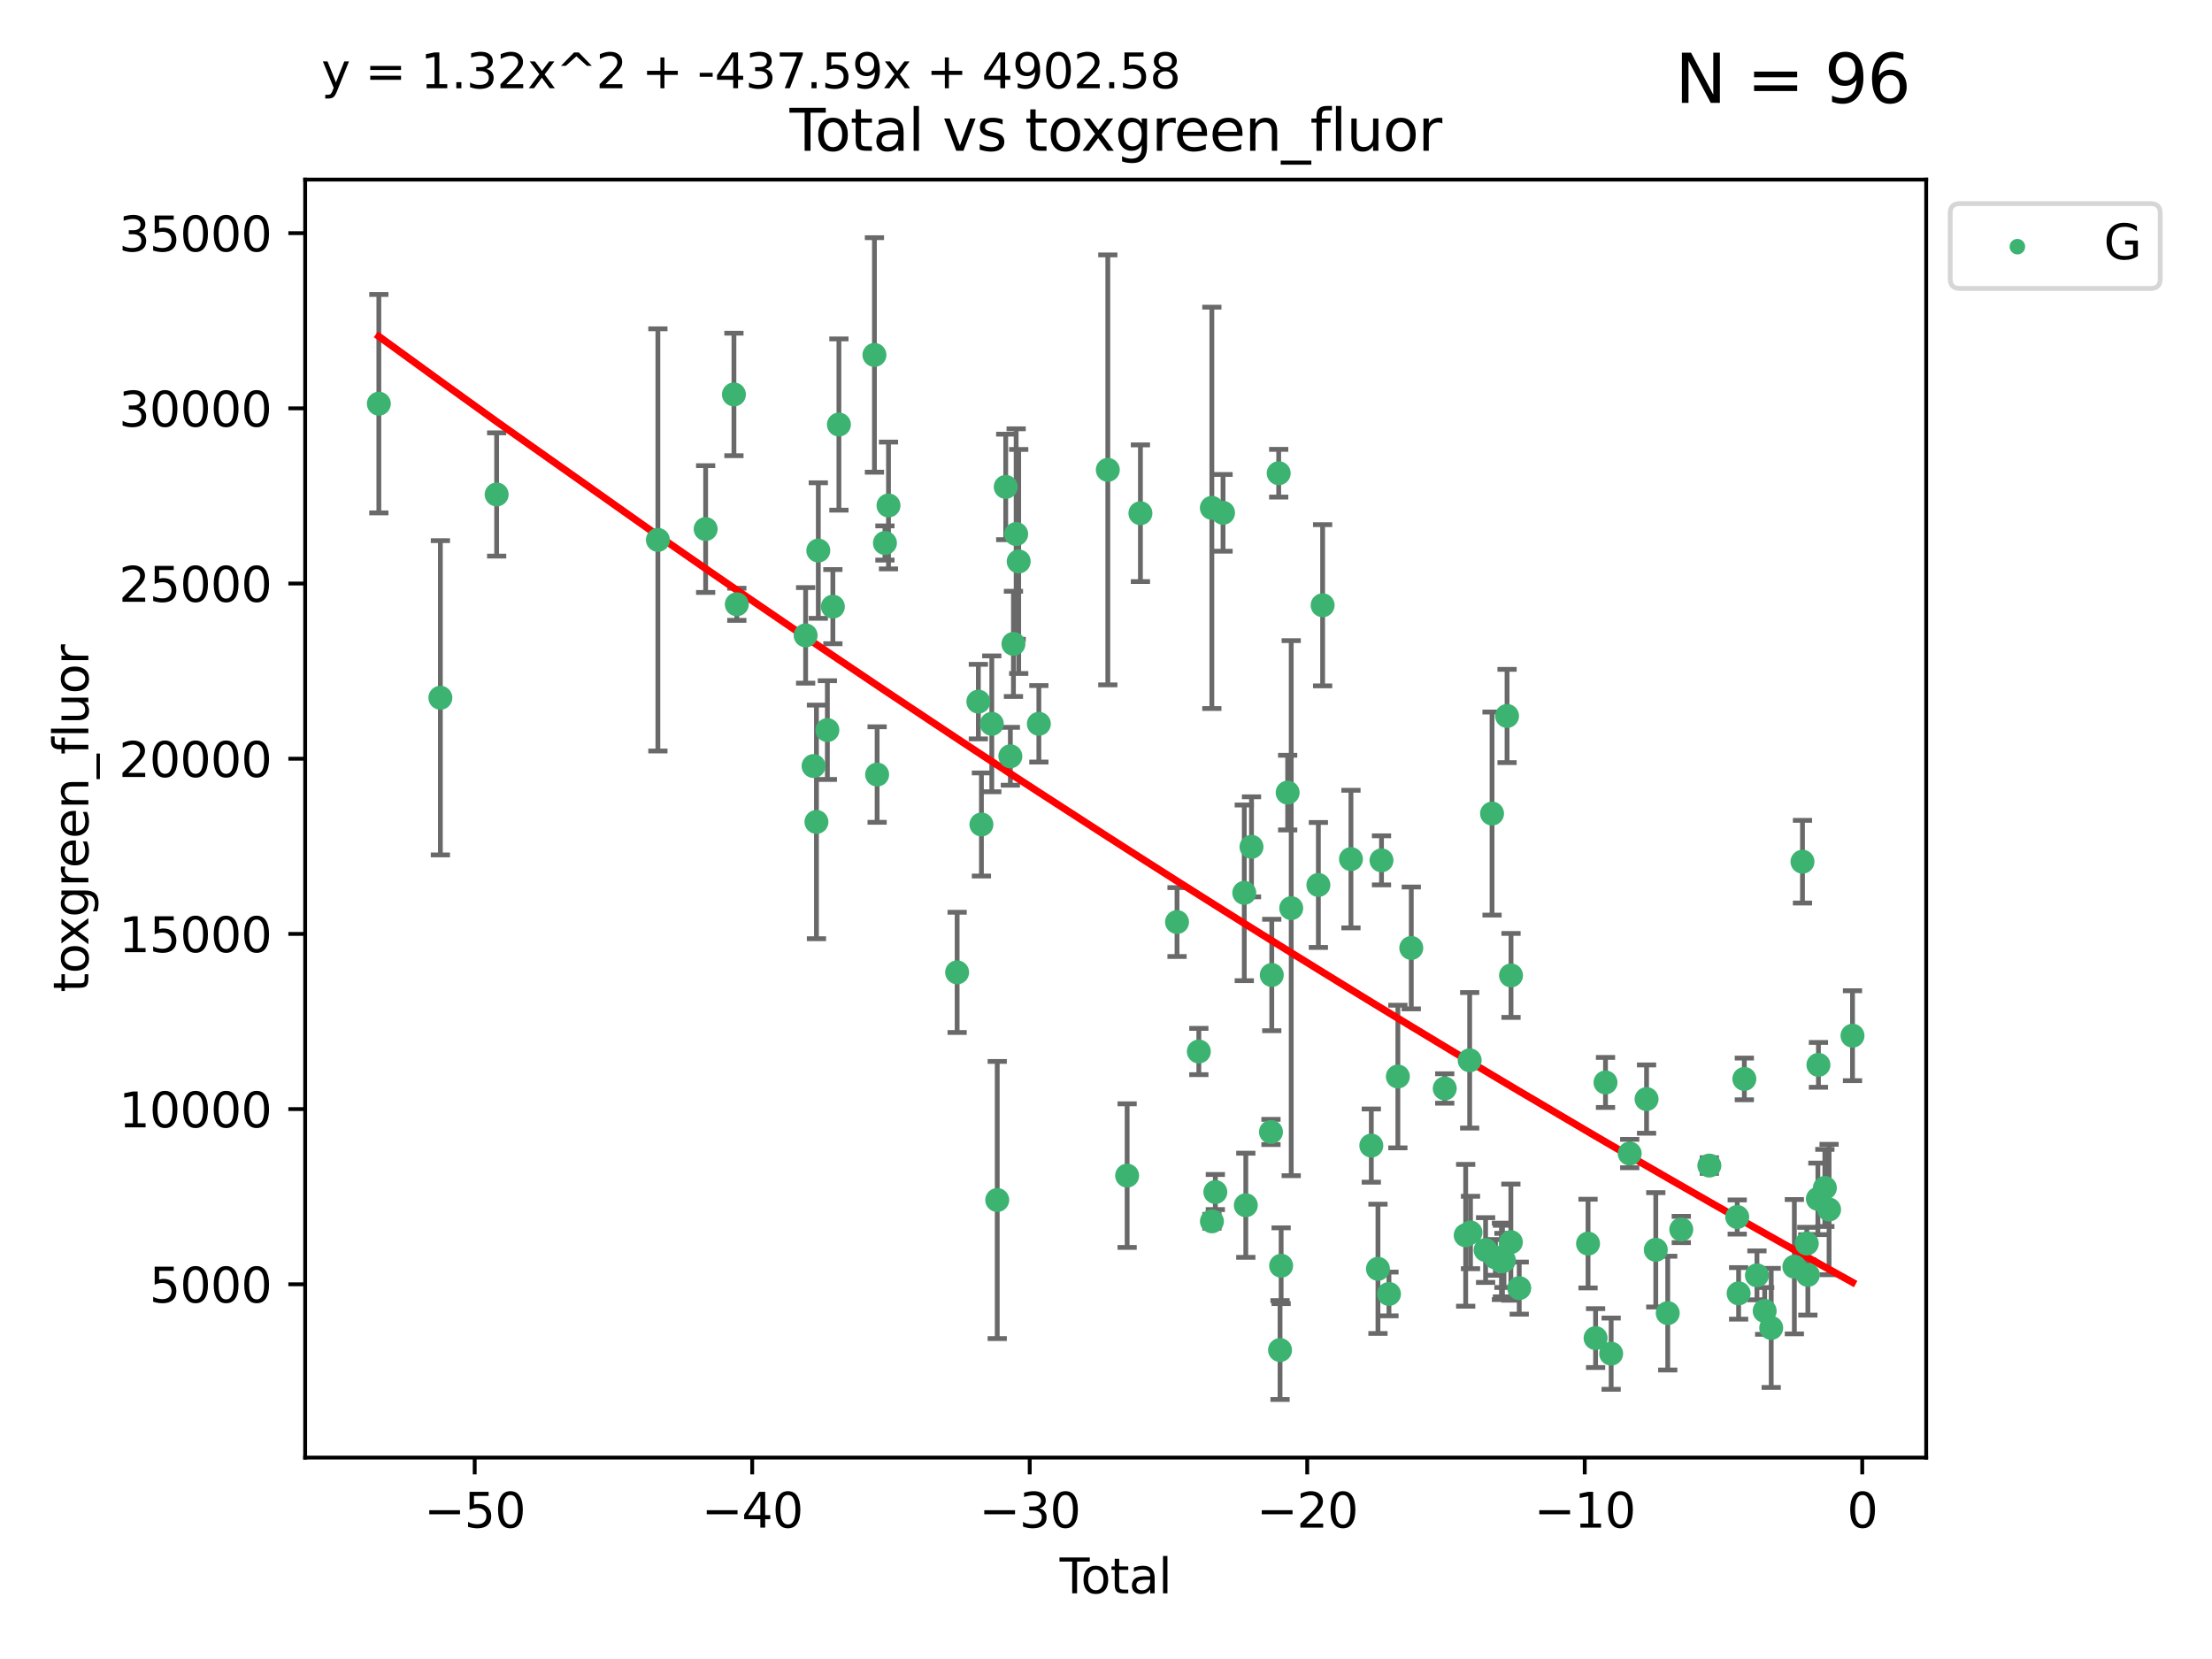 <?xml version="1.0" encoding="utf-8" standalone="no"?>
<!DOCTYPE svg PUBLIC "-//W3C//DTD SVG 1.1//EN"
  "http://www.w3.org/Graphics/SVG/1.1/DTD/svg11.dtd">
<svg xmlns:xlink="http://www.w3.org/1999/xlink" width="460.8pt" height="345.6pt" viewBox="0 0 460.8 345.6" xmlns="http://www.w3.org/2000/svg" version="1.1">
 <defs>
  <style type="text/css">*{stroke-linejoin: round; stroke-linecap: butt}</style>
 </defs>
 <g id="figure_1">
  <g id="patch_1">
   <path d="M 0 345.6 
L 460.8 345.6 
L 460.8 0 
L 0 0 
z
" style="fill: #ffffff"/>
  </g>
  <g id="axes_1">
   <g id="patch_2">
    <path d="M 63.571 303.64 
L 401.26 303.64 
L 401.26 37.411 
L 63.571 37.411 
z
" style="fill: #ffffff"/>
   </g>
   <g id="PathCollection_1">
    <defs>
     <path id="m21472ddb61" d="M 0 1.118 
C 0.297 1.118 0.581 1 0.791 0.791 
C 1 0.581 1.118 0.297 1.118 0 
C 1.118 -0.297 1 -0.581 0.791 -0.791 
C 0.581 -1 0.297 -1.118 0 -1.118 
C -0.297 -1.118 -0.581 -1 -0.791 -0.791 
C -1 -0.581 -1.118 -0.297 -1.118 0 
C -1.118 0.297 -1 0.581 -0.791 0.791 
C -0.581 1 -0.297 1.118 0 1.118 
z
" style="stroke: #3cb371"/>
    </defs>
    <g clip-path="url(#p82a82b67f6)">
     <use xlink:href="#m21472ddb61" x="78.921" y="84.093" style="fill: #3cb371; stroke: #3cb371"/>
     <use xlink:href="#m21472ddb61" x="91.739" y="145.357" style="fill: #3cb371; stroke: #3cb371"/>
     <use xlink:href="#m21472ddb61" x="103.462" y="103.006" style="fill: #3cb371; stroke: #3cb371"/>
     <use xlink:href="#m21472ddb61" x="137.052" y="112.472" style="fill: #3cb371; stroke: #3cb371"/>
     <use xlink:href="#m21472ddb61" x="146.999" y="110.208" style="fill: #3cb371; stroke: #3cb371"/>
     <use xlink:href="#m21472ddb61" x="152.892" y="82.169" style="fill: #3cb371; stroke: #3cb371"/>
     <use xlink:href="#m21472ddb61" x="153.492" y="125.886" style="fill: #3cb371; stroke: #3cb371"/>
     <use xlink:href="#m21472ddb61" x="167.828" y="132.361" style="fill: #3cb371; stroke: #3cb371"/>
     <use xlink:href="#m21472ddb61" x="169.483" y="159.58" style="fill: #3cb371; stroke: #3cb371"/>
     <use xlink:href="#m21472ddb61" x="170.082" y="171.22" style="fill: #3cb371; stroke: #3cb371"/>
     <use xlink:href="#m21472ddb61" x="170.468" y="114.689" style="fill: #3cb371; stroke: #3cb371"/>
     <use xlink:href="#m21472ddb61" x="172.357" y="152.091" style="fill: #3cb371; stroke: #3cb371"/>
     <use xlink:href="#m21472ddb61" x="173.502" y="126.371" style="fill: #3cb371; stroke: #3cb371"/>
     <use xlink:href="#m21472ddb61" x="174.761" y="88.438" style="fill: #3cb371; stroke: #3cb371"/>
     <use xlink:href="#m21472ddb61" x="182.161" y="73.939" style="fill: #3cb371; stroke: #3cb371"/>
     <use xlink:href="#m21472ddb61" x="182.721" y="161.354" style="fill: #3cb371; stroke: #3cb371"/>
     <use xlink:href="#m21472ddb61" x="184.35" y="113.116" style="fill: #3cb371; stroke: #3cb371"/>
     <use xlink:href="#m21472ddb61" x="185.091" y="105.3" style="fill: #3cb371; stroke: #3cb371"/>
     <use xlink:href="#m21472ddb61" x="199.389" y="202.561" style="fill: #3cb371; stroke: #3cb371"/>
     <use xlink:href="#m21472ddb61" x="203.81" y="146.162" style="fill: #3cb371; stroke: #3cb371"/>
     <use xlink:href="#m21472ddb61" x="204.448" y="171.755" style="fill: #3cb371; stroke: #3cb371"/>
     <use xlink:href="#m21472ddb61" x="206.609" y="150.785" style="fill: #3cb371; stroke: #3cb371"/>
     <use xlink:href="#m21472ddb61" x="207.743" y="249.985" style="fill: #3cb371; stroke: #3cb371"/>
     <use xlink:href="#m21472ddb61" x="209.512" y="101.435" style="fill: #3cb371; stroke: #3cb371"/>
     <use xlink:href="#m21472ddb61" x="210.476" y="157.546" style="fill: #3cb371; stroke: #3cb371"/>
     <use xlink:href="#m21472ddb61" x="211.119" y="134.132" style="fill: #3cb371; stroke: #3cb371"/>
     <use xlink:href="#m21472ddb61" x="211.682" y="111.253" style="fill: #3cb371; stroke: #3cb371"/>
     <use xlink:href="#m21472ddb61" x="212.214" y="116.962" style="fill: #3cb371; stroke: #3cb371"/>
     <use xlink:href="#m21472ddb61" x="216.414" y="150.783" style="fill: #3cb371; stroke: #3cb371"/>
     <use xlink:href="#m21472ddb61" x="230.777" y="97.884" style="fill: #3cb371; stroke: #3cb371"/>
     <use xlink:href="#m21472ddb61" x="234.802" y="244.903" style="fill: #3cb371; stroke: #3cb371"/>
     <use xlink:href="#m21472ddb61" x="237.57" y="106.914" style="fill: #3cb371; stroke: #3cb371"/>
     <use xlink:href="#m21472ddb61" x="245.197" y="192.079" style="fill: #3cb371; stroke: #3cb371"/>
     <use xlink:href="#m21472ddb61" x="249.741" y="219.047" style="fill: #3cb371; stroke: #3cb371"/>
     <use xlink:href="#m21472ddb61" x="252.452" y="105.795" style="fill: #3cb371; stroke: #3cb371"/>
     <use xlink:href="#m21472ddb61" x="252.466" y="254.425" style="fill: #3cb371; stroke: #3cb371"/>
     <use xlink:href="#m21472ddb61" x="253.178" y="248.323" style="fill: #3cb371; stroke: #3cb371"/>
     <use xlink:href="#m21472ddb61" x="254.782" y="106.832" style="fill: #3cb371; stroke: #3cb371"/>
     <use xlink:href="#m21472ddb61" x="259.204" y="185.996" style="fill: #3cb371; stroke: #3cb371"/>
     <use xlink:href="#m21472ddb61" x="259.524" y="251.076" style="fill: #3cb371; stroke: #3cb371"/>
     <use xlink:href="#m21472ddb61" x="260.711" y="176.412" style="fill: #3cb371; stroke: #3cb371"/>
     <use xlink:href="#m21472ddb61" x="264.768" y="235.808" style="fill: #3cb371; stroke: #3cb371"/>
     <use xlink:href="#m21472ddb61" x="264.933" y="203.109" style="fill: #3cb371; stroke: #3cb371"/>
     <use xlink:href="#m21472ddb61" x="266.377" y="98.579" style="fill: #3cb371; stroke: #3cb371"/>
     <use xlink:href="#m21472ddb61" x="266.657" y="281.238" style="fill: #3cb371; stroke: #3cb371"/>
     <use xlink:href="#m21472ddb61" x="266.884" y="263.676" style="fill: #3cb371; stroke: #3cb371"/>
     <use xlink:href="#m21472ddb61" x="268.244" y="165.114" style="fill: #3cb371; stroke: #3cb371"/>
     <use xlink:href="#m21472ddb61" x="268.983" y="189.184" style="fill: #3cb371; stroke: #3cb371"/>
     <use xlink:href="#m21472ddb61" x="274.641" y="184.353" style="fill: #3cb371; stroke: #3cb371"/>
     <use xlink:href="#m21472ddb61" x="275.526" y="126.086" style="fill: #3cb371; stroke: #3cb371"/>
     <use xlink:href="#m21472ddb61" x="281.429" y="178.965" style="fill: #3cb371; stroke: #3cb371"/>
     <use xlink:href="#m21472ddb61" x="285.668" y="238.645" style="fill: #3cb371; stroke: #3cb371"/>
     <use xlink:href="#m21472ddb61" x="287.053" y="264.32" style="fill: #3cb371; stroke: #3cb371"/>
     <use xlink:href="#m21472ddb61" x="287.791" y="179.225" style="fill: #3cb371; stroke: #3cb371"/>
     <use xlink:href="#m21472ddb61" x="289.346" y="269.553" style="fill: #3cb371; stroke: #3cb371"/>
     <use xlink:href="#m21472ddb61" x="291.201" y="224.26" style="fill: #3cb371; stroke: #3cb371"/>
     <use xlink:href="#m21472ddb61" x="293.995" y="197.477" style="fill: #3cb371; stroke: #3cb371"/>
     <use xlink:href="#m21472ddb61" x="300.966" y="226.749" style="fill: #3cb371; stroke: #3cb371"/>
     <use xlink:href="#m21472ddb61" x="305.329" y="257.336" style="fill: #3cb371; stroke: #3cb371"/>
     <use xlink:href="#m21472ddb61" x="306.16" y="220.881" style="fill: #3cb371; stroke: #3cb371"/>
     <use xlink:href="#m21472ddb61" x="306.331" y="256.749" style="fill: #3cb371; stroke: #3cb371"/>
     <use xlink:href="#m21472ddb61" x="309.477" y="260.407" style="fill: #3cb371; stroke: #3cb371"/>
     <use xlink:href="#m21472ddb61" x="310.82" y="169.48" style="fill: #3cb371; stroke: #3cb371"/>
     <use xlink:href="#m21472ddb61" x="311.529" y="261.943" style="fill: #3cb371; stroke: #3cb371"/>
     <use xlink:href="#m21472ddb61" x="312.782" y="262.761" style="fill: #3cb371; stroke: #3cb371"/>
     <use xlink:href="#m21472ddb61" x="312.995" y="262.706" style="fill: #3cb371; stroke: #3cb371"/>
     <use xlink:href="#m21472ddb61" x="313.304" y="262.569" style="fill: #3cb371; stroke: #3cb371"/>
     <use xlink:href="#m21472ddb61" x="313.947" y="149.15" style="fill: #3cb371; stroke: #3cb371"/>
     <use xlink:href="#m21472ddb61" x="314.743" y="258.766" style="fill: #3cb371; stroke: #3cb371"/>
     <use xlink:href="#m21472ddb61" x="314.772" y="203.198" style="fill: #3cb371; stroke: #3cb371"/>
     <use xlink:href="#m21472ddb61" x="316.483" y="268.337" style="fill: #3cb371; stroke: #3cb371"/>
     <use xlink:href="#m21472ddb61" x="330.817" y="259.063" style="fill: #3cb371; stroke: #3cb371"/>
     <use xlink:href="#m21472ddb61" x="332.392" y="278.747" style="fill: #3cb371; stroke: #3cb371"/>
     <use xlink:href="#m21472ddb61" x="334.456" y="225.494" style="fill: #3cb371; stroke: #3cb371"/>
     <use xlink:href="#m21472ddb61" x="335.631" y="281.992" style="fill: #3cb371; stroke: #3cb371"/>
     <use xlink:href="#m21472ddb61" x="339.5" y="240.303" style="fill: #3cb371; stroke: #3cb371"/>
     <use xlink:href="#m21472ddb61" x="343.009" y="228.959" style="fill: #3cb371; stroke: #3cb371"/>
     <use xlink:href="#m21472ddb61" x="344.931" y="260.363" style="fill: #3cb371; stroke: #3cb371"/>
     <use xlink:href="#m21472ddb61" x="347.421" y="273.544" style="fill: #3cb371; stroke: #3cb371"/>
     <use xlink:href="#m21472ddb61" x="350.24" y="256.125" style="fill: #3cb371; stroke: #3cb371"/>
     <use xlink:href="#m21472ddb61" x="356.087" y="242.808" style="fill: #3cb371; stroke: #3cb371"/>
     <use xlink:href="#m21472ddb61" x="361.896" y="253.528" style="fill: #3cb371; stroke: #3cb371"/>
     <use xlink:href="#m21472ddb61" x="362.186" y="269.432" style="fill: #3cb371; stroke: #3cb371"/>
     <use xlink:href="#m21472ddb61" x="363.379" y="224.761" style="fill: #3cb371; stroke: #3cb371"/>
     <use xlink:href="#m21472ddb61" x="366.003" y="265.683" style="fill: #3cb371; stroke: #3cb371"/>
     <use xlink:href="#m21472ddb61" x="367.612" y="273.09" style="fill: #3cb371; stroke: #3cb371"/>
     <use xlink:href="#m21472ddb61" x="368.975" y="276.63" style="fill: #3cb371; stroke: #3cb371"/>
     <use xlink:href="#m21472ddb61" x="373.8" y="263.876" style="fill: #3cb371; stroke: #3cb371"/>
     <use xlink:href="#m21472ddb61" x="375.49" y="179.504" style="fill: #3cb371; stroke: #3cb371"/>
     <use xlink:href="#m21472ddb61" x="376.387" y="259.048" style="fill: #3cb371; stroke: #3cb371"/>
     <use xlink:href="#m21472ddb61" x="376.608" y="265.588" style="fill: #3cb371; stroke: #3cb371"/>
     <use xlink:href="#m21472ddb61" x="378.697" y="249.747" style="fill: #3cb371; stroke: #3cb371"/>
     <use xlink:href="#m21472ddb61" x="378.813" y="221.831" style="fill: #3cb371; stroke: #3cb371"/>
     <use xlink:href="#m21472ddb61" x="380.152" y="247.468" style="fill: #3cb371; stroke: #3cb371"/>
     <use xlink:href="#m21472ddb61" x="381.031" y="251.961" style="fill: #3cb371; stroke: #3cb371"/>
     <use xlink:href="#m21472ddb61" x="385.911" y="215.755" style="fill: #3cb371; stroke: #3cb371"/>
    </g>
   </g>
   <g id="matplotlib.axis_1">
    <g id="xtick_1">
     <g id="line2d_1">
      <defs>
       <path id="me1691b8726" d="M 0 0 
L 0 3.5 
" style="stroke: #000000; stroke-width: 0.8"/>
      </defs>
      <g>
       <use xlink:href="#me1691b8726" x="98.888" y="303.64" style="stroke: #000000; stroke-width: 0.8"/>
      </g>
     </g>
     <g id="text_1">
      <!-- −50 -->
      <g transform="translate(88.336 318.238)scale(0.1 -0.1)">
       <defs>
        <path id="DejaVuSans-2212" d="M 678 2272 
L 4684 2272 
L 4684 1741 
L 678 1741 
L 678 2272 
z
" transform="scale(0.016)"/>
        <path id="DejaVuSans-35" d="M 691 4666 
L 3169 4666 
L 3169 4134 
L 1269 4134 
L 1269 2991 
Q 1406 3038 1543 3061 
Q 1681 3084 1819 3084 
Q 2600 3084 3056 2656 
Q 3513 2228 3513 1497 
Q 3513 744 3044 326 
Q 2575 -91 1722 -91 
Q 1428 -91 1123 -41 
Q 819 9 494 109 
L 494 744 
Q 775 591 1075 516 
Q 1375 441 1709 441 
Q 2250 441 2565 725 
Q 2881 1009 2881 1497 
Q 2881 1984 2565 2268 
Q 2250 2553 1709 2553 
Q 1456 2553 1204 2497 
Q 953 2441 691 2322 
L 691 4666 
z
" transform="scale(0.016)"/>
        <path id="DejaVuSans-30" d="M 2034 4250 
Q 1547 4250 1301 3770 
Q 1056 3291 1056 2328 
Q 1056 1369 1301 889 
Q 1547 409 2034 409 
Q 2525 409 2770 889 
Q 3016 1369 3016 2328 
Q 3016 3291 2770 3770 
Q 2525 4250 2034 4250 
z
M 2034 4750 
Q 2819 4750 3233 4129 
Q 3647 3509 3647 2328 
Q 3647 1150 3233 529 
Q 2819 -91 2034 -91 
Q 1250 -91 836 529 
Q 422 1150 422 2328 
Q 422 3509 836 4129 
Q 1250 4750 2034 4750 
z
" transform="scale(0.016)"/>
       </defs>
       <use xlink:href="#DejaVuSans-2212"/>
       <use xlink:href="#DejaVuSans-35" x="83.789"/>
       <use xlink:href="#DejaVuSans-30" x="147.412"/>
      </g>
     </g>
    </g>
    <g id="xtick_2">
     <g id="line2d_2">
      <g>
       <use xlink:href="#me1691b8726" x="156.699" y="303.64" style="stroke: #000000; stroke-width: 0.8"/>
      </g>
     </g>
     <g id="text_2">
      <!-- −40 -->
      <g transform="translate(146.146 318.238)scale(0.1 -0.1)">
       <defs>
        <path id="DejaVuSans-34" d="M 2419 4116 
L 825 1625 
L 2419 1625 
L 2419 4116 
z
M 2253 4666 
L 3047 4666 
L 3047 1625 
L 3713 1625 
L 3713 1100 
L 3047 1100 
L 3047 0 
L 2419 0 
L 2419 1100 
L 313 1100 
L 313 1709 
L 2253 4666 
z
" transform="scale(0.016)"/>
       </defs>
       <use xlink:href="#DejaVuSans-2212"/>
       <use xlink:href="#DejaVuSans-34" x="83.789"/>
       <use xlink:href="#DejaVuSans-30" x="147.412"/>
      </g>
     </g>
    </g>
    <g id="xtick_3">
     <g id="line2d_3">
      <g>
       <use xlink:href="#me1691b8726" x="214.509" y="303.64" style="stroke: #000000; stroke-width: 0.8"/>
      </g>
     </g>
     <g id="text_3">
      <!-- −30 -->
      <g transform="translate(203.956 318.238)scale(0.1 -0.1)">
       <defs>
        <path id="DejaVuSans-33" d="M 2597 2516 
Q 3050 2419 3304 2112 
Q 3559 1806 3559 1356 
Q 3559 666 3084 287 
Q 2609 -91 1734 -91 
Q 1441 -91 1130 -33 
Q 819 25 488 141 
L 488 750 
Q 750 597 1062 519 
Q 1375 441 1716 441 
Q 2309 441 2620 675 
Q 2931 909 2931 1356 
Q 2931 1769 2642 2001 
Q 2353 2234 1838 2234 
L 1294 2234 
L 1294 2753 
L 1863 2753 
Q 2328 2753 2575 2939 
Q 2822 3125 2822 3475 
Q 2822 3834 2567 4026 
Q 2313 4219 1838 4219 
Q 1578 4219 1281 4162 
Q 984 4106 628 3988 
L 628 4550 
Q 988 4650 1302 4700 
Q 1616 4750 1894 4750 
Q 2613 4750 3031 4423 
Q 3450 4097 3450 3541 
Q 3450 3153 3228 2886 
Q 3006 2619 2597 2516 
z
" transform="scale(0.016)"/>
       </defs>
       <use xlink:href="#DejaVuSans-2212"/>
       <use xlink:href="#DejaVuSans-33" x="83.789"/>
       <use xlink:href="#DejaVuSans-30" x="147.412"/>
      </g>
     </g>
    </g>
    <g id="xtick_4">
     <g id="line2d_4">
      <g>
       <use xlink:href="#me1691b8726" x="272.319" y="303.64" style="stroke: #000000; stroke-width: 0.8"/>
      </g>
     </g>
     <g id="text_4">
      <!-- −20 -->
      <g transform="translate(261.767 318.238)scale(0.1 -0.1)">
       <defs>
        <path id="DejaVuSans-32" d="M 1228 531 
L 3431 531 
L 3431 0 
L 469 0 
L 469 531 
Q 828 903 1448 1529 
Q 2069 2156 2228 2338 
Q 2531 2678 2651 2914 
Q 2772 3150 2772 3378 
Q 2772 3750 2511 3984 
Q 2250 4219 1831 4219 
Q 1534 4219 1204 4116 
Q 875 4013 500 3803 
L 500 4441 
Q 881 4594 1212 4672 
Q 1544 4750 1819 4750 
Q 2544 4750 2975 4387 
Q 3406 4025 3406 3419 
Q 3406 3131 3298 2873 
Q 3191 2616 2906 2266 
Q 2828 2175 2409 1742 
Q 1991 1309 1228 531 
z
" transform="scale(0.016)"/>
       </defs>
       <use xlink:href="#DejaVuSans-2212"/>
       <use xlink:href="#DejaVuSans-32" x="83.789"/>
       <use xlink:href="#DejaVuSans-30" x="147.412"/>
      </g>
     </g>
    </g>
    <g id="xtick_5">
     <g id="line2d_5">
      <g>
       <use xlink:href="#me1691b8726" x="330.129" y="303.64" style="stroke: #000000; stroke-width: 0.8"/>
      </g>
     </g>
     <g id="text_5">
      <!-- −10 -->
      <g transform="translate(319.577 318.238)scale(0.1 -0.1)">
       <defs>
        <path id="DejaVuSans-31" d="M 794 531 
L 1825 531 
L 1825 4091 
L 703 3866 
L 703 4441 
L 1819 4666 
L 2450 4666 
L 2450 531 
L 3481 531 
L 3481 0 
L 794 0 
L 794 531 
z
" transform="scale(0.016)"/>
       </defs>
       <use xlink:href="#DejaVuSans-2212"/>
       <use xlink:href="#DejaVuSans-31" x="83.789"/>
       <use xlink:href="#DejaVuSans-30" x="147.412"/>
      </g>
     </g>
    </g>
    <g id="xtick_6">
     <g id="line2d_6">
      <g>
       <use xlink:href="#me1691b8726" x="387.939" y="303.64" style="stroke: #000000; stroke-width: 0.8"/>
      </g>
     </g>
     <g id="text_6">
      <!-- 0 -->
      <g transform="translate(384.758 318.238)scale(0.1 -0.1)">
       <use xlink:href="#DejaVuSans-30"/>
      </g>
     </g>
    </g>
    <g id="text_7">
     <!-- Total -->
     <g transform="translate(220.739 331.917)scale(0.1 -0.1)">
      <defs>
       <path id="DejaVuSans-54" d="M -19 4666 
L 3928 4666 
L 3928 4134 
L 2272 4134 
L 2272 0 
L 1638 0 
L 1638 4134 
L -19 4134 
L -19 4666 
z
" transform="scale(0.016)"/>
       <path id="DejaVuSans-6f" d="M 1959 3097 
Q 1497 3097 1228 2736 
Q 959 2375 959 1747 
Q 959 1119 1226 758 
Q 1494 397 1959 397 
Q 2419 397 2687 759 
Q 2956 1122 2956 1747 
Q 2956 2369 2687 2733 
Q 2419 3097 1959 3097 
z
M 1959 3584 
Q 2709 3584 3137 3096 
Q 3566 2609 3566 1747 
Q 3566 888 3137 398 
Q 2709 -91 1959 -91 
Q 1206 -91 779 398 
Q 353 888 353 1747 
Q 353 2609 779 3096 
Q 1206 3584 1959 3584 
z
" transform="scale(0.016)"/>
       <path id="DejaVuSans-74" d="M 1172 4494 
L 1172 3500 
L 2356 3500 
L 2356 3053 
L 1172 3053 
L 1172 1153 
Q 1172 725 1289 603 
Q 1406 481 1766 481 
L 2356 481 
L 2356 0 
L 1766 0 
Q 1100 0 847 248 
Q 594 497 594 1153 
L 594 3053 
L 172 3053 
L 172 3500 
L 594 3500 
L 594 4494 
L 1172 4494 
z
" transform="scale(0.016)"/>
       <path id="DejaVuSans-61" d="M 2194 1759 
Q 1497 1759 1228 1600 
Q 959 1441 959 1056 
Q 959 750 1161 570 
Q 1363 391 1709 391 
Q 2188 391 2477 730 
Q 2766 1069 2766 1631 
L 2766 1759 
L 2194 1759 
z
M 3341 1997 
L 3341 0 
L 2766 0 
L 2766 531 
Q 2569 213 2275 61 
Q 1981 -91 1556 -91 
Q 1019 -91 701 211 
Q 384 513 384 1019 
Q 384 1609 779 1909 
Q 1175 2209 1959 2209 
L 2766 2209 
L 2766 2266 
Q 2766 2663 2505 2880 
Q 2244 3097 1772 3097 
Q 1472 3097 1187 3025 
Q 903 2953 641 2809 
L 641 3341 
Q 956 3463 1253 3523 
Q 1550 3584 1831 3584 
Q 2591 3584 2966 3190 
Q 3341 2797 3341 1997 
z
" transform="scale(0.016)"/>
       <path id="DejaVuSans-6c" d="M 603 4863 
L 1178 4863 
L 1178 0 
L 603 0 
L 603 4863 
z
" transform="scale(0.016)"/>
      </defs>
      <use xlink:href="#DejaVuSans-54"/>
      <use xlink:href="#DejaVuSans-6f" x="44.084"/>
      <use xlink:href="#DejaVuSans-74" x="105.266"/>
      <use xlink:href="#DejaVuSans-61" x="144.475"/>
      <use xlink:href="#DejaVuSans-6c" x="205.754"/>
     </g>
    </g>
   </g>
   <g id="matplotlib.axis_2">
    <g id="ytick_1">
     <g id="line2d_7">
      <defs>
       <path id="m88e274c98a" d="M 0 0 
L -3.5 0 
" style="stroke: #000000; stroke-width: 0.8"/>
      </defs>
      <g>
       <use xlink:href="#m88e274c98a" x="63.571" y="267.545" style="stroke: #000000; stroke-width: 0.8"/>
      </g>
     </g>
     <g id="text_8">
      <!-- 5000 -->
      <g transform="translate(31.121 271.344)scale(0.1 -0.1)">
       <use xlink:href="#DejaVuSans-35"/>
       <use xlink:href="#DejaVuSans-30" x="63.623"/>
       <use xlink:href="#DejaVuSans-30" x="127.246"/>
       <use xlink:href="#DejaVuSans-30" x="190.869"/>
      </g>
     </g>
    </g>
    <g id="ytick_2">
     <g id="line2d_8">
      <g>
       <use xlink:href="#m88e274c98a" x="63.571" y="231.049" style="stroke: #000000; stroke-width: 0.8"/>
      </g>
     </g>
     <g id="text_9">
      <!-- 10000 -->
      <g transform="translate(24.759 234.849)scale(0.1 -0.1)">
       <use xlink:href="#DejaVuSans-31"/>
       <use xlink:href="#DejaVuSans-30" x="63.623"/>
       <use xlink:href="#DejaVuSans-30" x="127.246"/>
       <use xlink:href="#DejaVuSans-30" x="190.869"/>
       <use xlink:href="#DejaVuSans-30" x="254.492"/>
      </g>
     </g>
    </g>
    <g id="ytick_3">
     <g id="line2d_9">
      <g>
       <use xlink:href="#m88e274c98a" x="63.571" y="194.553" style="stroke: #000000; stroke-width: 0.8"/>
      </g>
     </g>
     <g id="text_10">
      <!-- 15000 -->
      <g transform="translate(24.759 198.353)scale(0.1 -0.1)">
       <use xlink:href="#DejaVuSans-31"/>
       <use xlink:href="#DejaVuSans-35" x="63.623"/>
       <use xlink:href="#DejaVuSans-30" x="127.246"/>
       <use xlink:href="#DejaVuSans-30" x="190.869"/>
       <use xlink:href="#DejaVuSans-30" x="254.492"/>
      </g>
     </g>
    </g>
    <g id="ytick_4">
     <g id="line2d_10">
      <g>
       <use xlink:href="#m88e274c98a" x="63.571" y="158.058" style="stroke: #000000; stroke-width: 0.8"/>
      </g>
     </g>
     <g id="text_11">
      <!-- 20000 -->
      <g transform="translate(24.759 161.857)scale(0.1 -0.1)">
       <use xlink:href="#DejaVuSans-32"/>
       <use xlink:href="#DejaVuSans-30" x="63.623"/>
       <use xlink:href="#DejaVuSans-30" x="127.246"/>
       <use xlink:href="#DejaVuSans-30" x="190.869"/>
       <use xlink:href="#DejaVuSans-30" x="254.492"/>
      </g>
     </g>
    </g>
    <g id="ytick_5">
     <g id="line2d_11">
      <g>
       <use xlink:href="#m88e274c98a" x="63.571" y="121.562" style="stroke: #000000; stroke-width: 0.8"/>
      </g>
     </g>
     <g id="text_12">
      <!-- 25000 -->
      <g transform="translate(24.759 125.361)scale(0.1 -0.1)">
       <use xlink:href="#DejaVuSans-32"/>
       <use xlink:href="#DejaVuSans-35" x="63.623"/>
       <use xlink:href="#DejaVuSans-30" x="127.246"/>
       <use xlink:href="#DejaVuSans-30" x="190.869"/>
       <use xlink:href="#DejaVuSans-30" x="254.492"/>
      </g>
     </g>
    </g>
    <g id="ytick_6">
     <g id="line2d_12">
      <g>
       <use xlink:href="#m88e274c98a" x="63.571" y="85.066" style="stroke: #000000; stroke-width: 0.8"/>
      </g>
     </g>
     <g id="text_13">
      <!-- 30000 -->
      <g transform="translate(24.759 88.865)scale(0.1 -0.1)">
       <use xlink:href="#DejaVuSans-33"/>
       <use xlink:href="#DejaVuSans-30" x="63.623"/>
       <use xlink:href="#DejaVuSans-30" x="127.246"/>
       <use xlink:href="#DejaVuSans-30" x="190.869"/>
       <use xlink:href="#DejaVuSans-30" x="254.492"/>
      </g>
     </g>
    </g>
    <g id="ytick_7">
     <g id="line2d_13">
      <g>
       <use xlink:href="#m88e274c98a" x="63.571" y="48.57" style="stroke: #000000; stroke-width: 0.8"/>
      </g>
     </g>
     <g id="text_14">
      <!-- 35000 -->
      <g transform="translate(24.759 52.369)scale(0.1 -0.1)">
       <use xlink:href="#DejaVuSans-33"/>
       <use xlink:href="#DejaVuSans-35" x="63.623"/>
       <use xlink:href="#DejaVuSans-30" x="127.246"/>
       <use xlink:href="#DejaVuSans-30" x="190.869"/>
       <use xlink:href="#DejaVuSans-30" x="254.492"/>
      </g>
     </g>
    </g>
    <g id="text_15">
     <!-- toxgreen_fluor -->
     <g transform="translate(18.401 206.72)rotate(-90)scale(0.1 -0.1)">
      <defs>
       <path id="DejaVuSans-78" d="M 3513 3500 
L 2247 1797 
L 3578 0 
L 2900 0 
L 1881 1375 
L 863 0 
L 184 0 
L 1544 1831 
L 300 3500 
L 978 3500 
L 1906 2253 
L 2834 3500 
L 3513 3500 
z
" transform="scale(0.016)"/>
       <path id="DejaVuSans-67" d="M 2906 1791 
Q 2906 2416 2648 2759 
Q 2391 3103 1925 3103 
Q 1463 3103 1205 2759 
Q 947 2416 947 1791 
Q 947 1169 1205 825 
Q 1463 481 1925 481 
Q 2391 481 2648 825 
Q 2906 1169 2906 1791 
z
M 3481 434 
Q 3481 -459 3084 -895 
Q 2688 -1331 1869 -1331 
Q 1566 -1331 1297 -1286 
Q 1028 -1241 775 -1147 
L 775 -588 
Q 1028 -725 1275 -790 
Q 1522 -856 1778 -856 
Q 2344 -856 2625 -561 
Q 2906 -266 2906 331 
L 2906 616 
Q 2728 306 2450 153 
Q 2172 0 1784 0 
Q 1141 0 747 490 
Q 353 981 353 1791 
Q 353 2603 747 3093 
Q 1141 3584 1784 3584 
Q 2172 3584 2450 3431 
Q 2728 3278 2906 2969 
L 2906 3500 
L 3481 3500 
L 3481 434 
z
" transform="scale(0.016)"/>
       <path id="DejaVuSans-72" d="M 2631 2963 
Q 2534 3019 2420 3045 
Q 2306 3072 2169 3072 
Q 1681 3072 1420 2755 
Q 1159 2438 1159 1844 
L 1159 0 
L 581 0 
L 581 3500 
L 1159 3500 
L 1159 2956 
Q 1341 3275 1631 3429 
Q 1922 3584 2338 3584 
Q 2397 3584 2469 3576 
Q 2541 3569 2628 3553 
L 2631 2963 
z
" transform="scale(0.016)"/>
       <path id="DejaVuSans-65" d="M 3597 1894 
L 3597 1613 
L 953 1613 
Q 991 1019 1311 708 
Q 1631 397 2203 397 
Q 2534 397 2845 478 
Q 3156 559 3463 722 
L 3463 178 
Q 3153 47 2828 -22 
Q 2503 -91 2169 -91 
Q 1331 -91 842 396 
Q 353 884 353 1716 
Q 353 2575 817 3079 
Q 1281 3584 2069 3584 
Q 2775 3584 3186 3129 
Q 3597 2675 3597 1894 
z
M 3022 2063 
Q 3016 2534 2758 2815 
Q 2500 3097 2075 3097 
Q 1594 3097 1305 2825 
Q 1016 2553 972 2059 
L 3022 2063 
z
" transform="scale(0.016)"/>
       <path id="DejaVuSans-6e" d="M 3513 2113 
L 3513 0 
L 2938 0 
L 2938 2094 
Q 2938 2591 2744 2837 
Q 2550 3084 2163 3084 
Q 1697 3084 1428 2787 
Q 1159 2491 1159 1978 
L 1159 0 
L 581 0 
L 581 3500 
L 1159 3500 
L 1159 2956 
Q 1366 3272 1645 3428 
Q 1925 3584 2291 3584 
Q 2894 3584 3203 3211 
Q 3513 2838 3513 2113 
z
" transform="scale(0.016)"/>
       <path id="DejaVuSans-5f" d="M 3263 -1063 
L 3263 -1509 
L -63 -1509 
L -63 -1063 
L 3263 -1063 
z
" transform="scale(0.016)"/>
       <path id="DejaVuSans-66" d="M 2375 4863 
L 2375 4384 
L 1825 4384 
Q 1516 4384 1395 4259 
Q 1275 4134 1275 3809 
L 1275 3500 
L 2222 3500 
L 2222 3053 
L 1275 3053 
L 1275 0 
L 697 0 
L 697 3053 
L 147 3053 
L 147 3500 
L 697 3500 
L 697 3744 
Q 697 4328 969 4595 
Q 1241 4863 1831 4863 
L 2375 4863 
z
" transform="scale(0.016)"/>
       <path id="DejaVuSans-75" d="M 544 1381 
L 544 3500 
L 1119 3500 
L 1119 1403 
Q 1119 906 1312 657 
Q 1506 409 1894 409 
Q 2359 409 2629 706 
Q 2900 1003 2900 1516 
L 2900 3500 
L 3475 3500 
L 3475 0 
L 2900 0 
L 2900 538 
Q 2691 219 2414 64 
Q 2138 -91 1772 -91 
Q 1169 -91 856 284 
Q 544 659 544 1381 
z
M 1991 3584 
L 1991 3584 
z
" transform="scale(0.016)"/>
      </defs>
      <use xlink:href="#DejaVuSans-74"/>
      <use xlink:href="#DejaVuSans-6f" x="39.209"/>
      <use xlink:href="#DejaVuSans-78" x="97.266"/>
      <use xlink:href="#DejaVuSans-67" x="156.445"/>
      <use xlink:href="#DejaVuSans-72" x="219.922"/>
      <use xlink:href="#DejaVuSans-65" x="258.785"/>
      <use xlink:href="#DejaVuSans-65" x="320.309"/>
      <use xlink:href="#DejaVuSans-6e" x="381.832"/>
      <use xlink:href="#DejaVuSans-5f" x="445.211"/>
      <use xlink:href="#DejaVuSans-66" x="495.211"/>
      <use xlink:href="#DejaVuSans-6c" x="530.416"/>
      <use xlink:href="#DejaVuSans-75" x="558.199"/>
      <use xlink:href="#DejaVuSans-6f" x="621.578"/>
      <use xlink:href="#DejaVuSans-72" x="682.76"/>
     </g>
    </g>
   </g>
   <g id="LineCollection_1">
    <path d="M 78.921 106.844 
L 78.921 61.342 
" clip-path="url(#p82a82b67f6)" style="fill: none; stroke: #696969"/>
    <path d="M 91.739 178.092 
L 91.739 112.623 
" clip-path="url(#p82a82b67f6)" style="fill: none; stroke: #696969"/>
    <path d="M 103.462 115.843 
L 103.462 90.169 
" clip-path="url(#p82a82b67f6)" style="fill: none; stroke: #696969"/>
    <path d="M 137.052 156.445 
L 137.052 68.5 
" clip-path="url(#p82a82b67f6)" style="fill: none; stroke: #696969"/>
    <path d="M 146.999 123.412 
L 146.999 97.004 
" clip-path="url(#p82a82b67f6)" style="fill: none; stroke: #696969"/>
    <path d="M 152.892 94.933 
L 152.892 69.406 
" clip-path="url(#p82a82b67f6)" style="fill: none; stroke: #696969"/>
    <path d="M 153.492 129.231 
L 153.492 122.54 
" clip-path="url(#p82a82b67f6)" style="fill: none; stroke: #696969"/>
    <path d="M 167.828 142.311 
L 167.828 122.411 
" clip-path="url(#p82a82b67f6)" style="fill: none; stroke: #696969"/>
    <path d="M 169.483 160.078 
L 169.483 159.081 
" clip-path="url(#p82a82b67f6)" style="fill: none; stroke: #696969"/>
    <path d="M 170.082 195.552 
L 170.082 146.888 
" clip-path="url(#p82a82b67f6)" style="fill: none; stroke: #696969"/>
    <path d="M 170.468 128.81 
L 170.468 100.568 
" clip-path="url(#p82a82b67f6)" style="fill: none; stroke: #696969"/>
    <path d="M 172.357 162.374 
L 172.357 141.807 
" clip-path="url(#p82a82b67f6)" style="fill: none; stroke: #696969"/>
    <path d="M 173.502 134.098 
L 173.502 118.643 
" clip-path="url(#p82a82b67f6)" style="fill: none; stroke: #696969"/>
    <path d="M 174.761 106.274 
L 174.761 70.603 
" clip-path="url(#p82a82b67f6)" style="fill: none; stroke: #696969"/>
    <path d="M 182.161 98.365 
L 182.161 49.513 
" clip-path="url(#p82a82b67f6)" style="fill: none; stroke: #696969"/>
    <path d="M 182.721 171.299 
L 182.721 151.408 
" clip-path="url(#p82a82b67f6)" style="fill: none; stroke: #696969"/>
    <path d="M 184.35 116.675 
L 184.35 109.556 
" clip-path="url(#p82a82b67f6)" style="fill: none; stroke: #696969"/>
    <path d="M 185.091 118.51 
L 185.091 92.089 
" clip-path="url(#p82a82b67f6)" style="fill: none; stroke: #696969"/>
    <path d="M 199.389 215.079 
L 199.389 190.043 
" clip-path="url(#p82a82b67f6)" style="fill: none; stroke: #696969"/>
    <path d="M 203.81 153.929 
L 203.81 138.396 
" clip-path="url(#p82a82b67f6)" style="fill: none; stroke: #696969"/>
    <path d="M 204.448 182.494 
L 204.448 161.017 
" clip-path="url(#p82a82b67f6)" style="fill: none; stroke: #696969"/>
    <path d="M 206.609 164.935 
L 206.609 136.635 
" clip-path="url(#p82a82b67f6)" style="fill: none; stroke: #696969"/>
    <path d="M 207.743 278.856 
L 207.743 221.113 
" clip-path="url(#p82a82b67f6)" style="fill: none; stroke: #696969"/>
    <path d="M 209.512 112.422 
L 209.512 90.447 
" clip-path="url(#p82a82b67f6)" style="fill: none; stroke: #696969"/>
    <path d="M 210.476 163.571 
L 210.476 151.521 
" clip-path="url(#p82a82b67f6)" style="fill: none; stroke: #696969"/>
    <path d="M 211.119 145.092 
L 211.119 123.171 
" clip-path="url(#p82a82b67f6)" style="fill: none; stroke: #696969"/>
    <path d="M 211.682 133.178 
L 211.682 89.328 
" clip-path="url(#p82a82b67f6)" style="fill: none; stroke: #696969"/>
    <path d="M 212.214 140.299 
L 212.214 93.626 
" clip-path="url(#p82a82b67f6)" style="fill: none; stroke: #696969"/>
    <path d="M 216.414 158.747 
L 216.414 142.82 
" clip-path="url(#p82a82b67f6)" style="fill: none; stroke: #696969"/>
    <path d="M 230.777 142.669 
L 230.777 53.099 
" clip-path="url(#p82a82b67f6)" style="fill: none; stroke: #696969"/>
    <path d="M 234.802 259.859 
L 234.802 229.947 
" clip-path="url(#p82a82b67f6)" style="fill: none; stroke: #696969"/>
    <path d="M 237.57 121.15 
L 237.57 92.678 
" clip-path="url(#p82a82b67f6)" style="fill: none; stroke: #696969"/>
    <path d="M 245.197 199.254 
L 245.197 184.903 
" clip-path="url(#p82a82b67f6)" style="fill: none; stroke: #696969"/>
    <path d="M 249.741 223.866 
L 249.741 214.227 
" clip-path="url(#p82a82b67f6)" style="fill: none; stroke: #696969"/>
    <path d="M 252.452 147.599 
L 252.452 63.992 
" clip-path="url(#p82a82b67f6)" style="fill: none; stroke: #696969"/>
    <path d="M 252.466 255.864 
L 252.466 252.985 
" clip-path="url(#p82a82b67f6)" style="fill: none; stroke: #696969"/>
    <path d="M 253.178 251.978 
L 253.178 244.667 
" clip-path="url(#p82a82b67f6)" style="fill: none; stroke: #696969"/>
    <path d="M 254.782 114.825 
L 254.782 98.839 
" clip-path="url(#p82a82b67f6)" style="fill: none; stroke: #696969"/>
    <path d="M 259.204 204.297 
L 259.204 167.695 
" clip-path="url(#p82a82b67f6)" style="fill: none; stroke: #696969"/>
    <path d="M 259.524 261.924 
L 259.524 240.229 
" clip-path="url(#p82a82b67f6)" style="fill: none; stroke: #696969"/>
    <path d="M 260.711 186.833 
L 260.711 165.991 
" clip-path="url(#p82a82b67f6)" style="fill: none; stroke: #696969"/>
    <path d="M 264.768 238.431 
L 264.768 233.184 
" clip-path="url(#p82a82b67f6)" style="fill: none; stroke: #696969"/>
    <path d="M 264.933 214.716 
L 264.933 191.502 
" clip-path="url(#p82a82b67f6)" style="fill: none; stroke: #696969"/>
    <path d="M 266.377 103.55 
L 266.377 93.609 
" clip-path="url(#p82a82b67f6)" style="fill: none; stroke: #696969"/>
    <path d="M 266.657 291.539 
L 266.657 270.938 
" clip-path="url(#p82a82b67f6)" style="fill: none; stroke: #696969"/>
    <path d="M 266.884 271.567 
L 266.884 255.784 
" clip-path="url(#p82a82b67f6)" style="fill: none; stroke: #696969"/>
    <path d="M 268.244 172.892 
L 268.244 157.336 
" clip-path="url(#p82a82b67f6)" style="fill: none; stroke: #696969"/>
    <path d="M 268.983 244.916 
L 268.983 133.452 
" clip-path="url(#p82a82b67f6)" style="fill: none; stroke: #696969"/>
    <path d="M 274.641 197.371 
L 274.641 171.335 
" clip-path="url(#p82a82b67f6)" style="fill: none; stroke: #696969"/>
    <path d="M 275.526 142.875 
L 275.526 109.298 
" clip-path="url(#p82a82b67f6)" style="fill: none; stroke: #696969"/>
    <path d="M 281.429 193.299 
L 281.429 164.63 
" clip-path="url(#p82a82b67f6)" style="fill: none; stroke: #696969"/>
    <path d="M 285.668 246.267 
L 285.668 231.023 
" clip-path="url(#p82a82b67f6)" style="fill: none; stroke: #696969"/>
    <path d="M 287.053 277.786 
L 287.053 250.854 
" clip-path="url(#p82a82b67f6)" style="fill: none; stroke: #696969"/>
    <path d="M 287.791 184.338 
L 287.791 174.112 
" clip-path="url(#p82a82b67f6)" style="fill: none; stroke: #696969"/>
    <path d="M 289.346 274.113 
L 289.346 264.993 
" clip-path="url(#p82a82b67f6)" style="fill: none; stroke: #696969"/>
    <path d="M 291.201 239.118 
L 291.201 209.402 
" clip-path="url(#p82a82b67f6)" style="fill: none; stroke: #696969"/>
    <path d="M 293.995 210.171 
L 293.995 184.783 
" clip-path="url(#p82a82b67f6)" style="fill: none; stroke: #696969"/>
    <path d="M 300.966 229.817 
L 300.966 223.681 
" clip-path="url(#p82a82b67f6)" style="fill: none; stroke: #696969"/>
    <path d="M 305.329 272.107 
L 305.329 242.564 
" clip-path="url(#p82a82b67f6)" style="fill: none; stroke: #696969"/>
    <path d="M 306.16 234.995 
L 306.16 206.766 
" clip-path="url(#p82a82b67f6)" style="fill: none; stroke: #696969"/>
    <path d="M 306.331 264.29 
L 306.331 249.208 
" clip-path="url(#p82a82b67f6)" style="fill: none; stroke: #696969"/>
    <path d="M 309.477 267.154 
L 309.477 253.66 
" clip-path="url(#p82a82b67f6)" style="fill: none; stroke: #696969"/>
    <path d="M 310.82 190.629 
L 310.82 148.33 
" clip-path="url(#p82a82b67f6)" style="fill: none; stroke: #696969"/>
    <path d="M 311.529 265.668 
L 311.529 258.218 
" clip-path="url(#p82a82b67f6)" style="fill: none; stroke: #696969"/>
    <path d="M 312.782 270.725 
L 312.782 254.797 
" clip-path="url(#p82a82b67f6)" style="fill: none; stroke: #696969"/>
    <path d="M 312.995 270.158 
L 312.995 255.254 
" clip-path="url(#p82a82b67f6)" style="fill: none; stroke: #696969"/>
    <path d="M 313.304 268.206 
L 313.304 256.931 
" clip-path="url(#p82a82b67f6)" style="fill: none; stroke: #696969"/>
    <path d="M 313.947 158.862 
L 313.947 139.437 
" clip-path="url(#p82a82b67f6)" style="fill: none; stroke: #696969"/>
    <path d="M 314.743 270.861 
L 314.743 246.67 
" clip-path="url(#p82a82b67f6)" style="fill: none; stroke: #696969"/>
    <path d="M 314.772 211.945 
L 314.772 194.451 
" clip-path="url(#p82a82b67f6)" style="fill: none; stroke: #696969"/>
    <path d="M 316.483 273.765 
L 316.483 262.909 
" clip-path="url(#p82a82b67f6)" style="fill: none; stroke: #696969"/>
    <path d="M 330.817 268.304 
L 330.817 249.822 
" clip-path="url(#p82a82b67f6)" style="fill: none; stroke: #696969"/>
    <path d="M 332.392 284.877 
L 332.392 272.617 
" clip-path="url(#p82a82b67f6)" style="fill: none; stroke: #696969"/>
    <path d="M 334.456 230.704 
L 334.456 220.284 
" clip-path="url(#p82a82b67f6)" style="fill: none; stroke: #696969"/>
    <path d="M 335.631 289.409 
L 335.631 274.575 
" clip-path="url(#p82a82b67f6)" style="fill: none; stroke: #696969"/>
    <path d="M 339.5 243.256 
L 339.5 237.35 
" clip-path="url(#p82a82b67f6)" style="fill: none; stroke: #696969"/>
    <path d="M 343.009 236.068 
L 343.009 221.849 
" clip-path="url(#p82a82b67f6)" style="fill: none; stroke: #696969"/>
    <path d="M 344.931 272.273 
L 344.931 248.452 
" clip-path="url(#p82a82b67f6)" style="fill: none; stroke: #696969"/>
    <path d="M 347.421 285.392 
L 347.421 261.696 
" clip-path="url(#p82a82b67f6)" style="fill: none; stroke: #696969"/>
    <path d="M 350.24 258.86 
L 350.24 253.391 
" clip-path="url(#p82a82b67f6)" style="fill: none; stroke: #696969"/>
    <path d="M 356.087 244.439 
L 356.087 241.177 
" clip-path="url(#p82a82b67f6)" style="fill: none; stroke: #696969"/>
    <path d="M 361.896 257.087 
L 361.896 249.969 
" clip-path="url(#p82a82b67f6)" style="fill: none; stroke: #696969"/>
    <path d="M 362.186 274.801 
L 362.186 264.064 
" clip-path="url(#p82a82b67f6)" style="fill: none; stroke: #696969"/>
    <path d="M 363.379 229.107 
L 363.379 220.415 
" clip-path="url(#p82a82b67f6)" style="fill: none; stroke: #696969"/>
    <path d="M 366.003 270.779 
L 366.003 260.586 
" clip-path="url(#p82a82b67f6)" style="fill: none; stroke: #696969"/>
    <path d="M 367.612 277.962 
L 367.612 268.219 
" clip-path="url(#p82a82b67f6)" style="fill: none; stroke: #696969"/>
    <path d="M 368.975 289.036 
L 368.975 264.223 
" clip-path="url(#p82a82b67f6)" style="fill: none; stroke: #696969"/>
    <path d="M 373.8 277.872 
L 373.8 249.88 
" clip-path="url(#p82a82b67f6)" style="fill: none; stroke: #696969"/>
    <path d="M 375.49 188.116 
L 375.49 170.892 
" clip-path="url(#p82a82b67f6)" style="fill: none; stroke: #696969"/>
    <path d="M 376.387 262.42 
L 376.387 255.677 
" clip-path="url(#p82a82b67f6)" style="fill: none; stroke: #696969"/>
    <path d="M 376.608 273.961 
L 376.608 257.216 
" clip-path="url(#p82a82b67f6)" style="fill: none; stroke: #696969"/>
    <path d="M 378.697 257.198 
L 378.697 242.295 
" clip-path="url(#p82a82b67f6)" style="fill: none; stroke: #696969"/>
    <path d="M 378.813 226.501 
L 378.813 217.161 
" clip-path="url(#p82a82b67f6)" style="fill: none; stroke: #696969"/>
    <path d="M 380.152 255.494 
L 380.152 239.442 
" clip-path="url(#p82a82b67f6)" style="fill: none; stroke: #696969"/>
    <path d="M 381.031 265.544 
L 381.031 238.378 
" clip-path="url(#p82a82b67f6)" style="fill: none; stroke: #696969"/>
    <path d="M 385.911 225.123 
L 385.911 206.387 
" clip-path="url(#p82a82b67f6)" style="fill: none; stroke: #696969"/>
   </g>
   <g id="line2d_14">
    <defs>
     <path id="m1e5b617cc2" d="M 2 0 
L -2 -0 
" style="stroke: #696969"/>
    </defs>
    <g clip-path="url(#p82a82b67f6)">
     <use xlink:href="#m1e5b617cc2" x="78.921" y="106.844" style="fill: #696969; stroke: #696969"/>
     <use xlink:href="#m1e5b617cc2" x="91.739" y="178.092" style="fill: #696969; stroke: #696969"/>
     <use xlink:href="#m1e5b617cc2" x="103.462" y="115.843" style="fill: #696969; stroke: #696969"/>
     <use xlink:href="#m1e5b617cc2" x="137.052" y="156.445" style="fill: #696969; stroke: #696969"/>
     <use xlink:href="#m1e5b617cc2" x="146.999" y="123.412" style="fill: #696969; stroke: #696969"/>
     <use xlink:href="#m1e5b617cc2" x="152.892" y="94.933" style="fill: #696969; stroke: #696969"/>
     <use xlink:href="#m1e5b617cc2" x="153.492" y="129.231" style="fill: #696969; stroke: #696969"/>
     <use xlink:href="#m1e5b617cc2" x="167.828" y="142.311" style="fill: #696969; stroke: #696969"/>
     <use xlink:href="#m1e5b617cc2" x="169.483" y="160.078" style="fill: #696969; stroke: #696969"/>
     <use xlink:href="#m1e5b617cc2" x="170.082" y="195.552" style="fill: #696969; stroke: #696969"/>
     <use xlink:href="#m1e5b617cc2" x="170.468" y="128.81" style="fill: #696969; stroke: #696969"/>
     <use xlink:href="#m1e5b617cc2" x="172.357" y="162.374" style="fill: #696969; stroke: #696969"/>
     <use xlink:href="#m1e5b617cc2" x="173.502" y="134.098" style="fill: #696969; stroke: #696969"/>
     <use xlink:href="#m1e5b617cc2" x="174.761" y="106.274" style="fill: #696969; stroke: #696969"/>
     <use xlink:href="#m1e5b617cc2" x="182.161" y="98.365" style="fill: #696969; stroke: #696969"/>
     <use xlink:href="#m1e5b617cc2" x="182.721" y="171.299" style="fill: #696969; stroke: #696969"/>
     <use xlink:href="#m1e5b617cc2" x="184.35" y="116.675" style="fill: #696969; stroke: #696969"/>
     <use xlink:href="#m1e5b617cc2" x="185.091" y="118.51" style="fill: #696969; stroke: #696969"/>
     <use xlink:href="#m1e5b617cc2" x="199.389" y="215.079" style="fill: #696969; stroke: #696969"/>
     <use xlink:href="#m1e5b617cc2" x="203.81" y="153.929" style="fill: #696969; stroke: #696969"/>
     <use xlink:href="#m1e5b617cc2" x="204.448" y="182.494" style="fill: #696969; stroke: #696969"/>
     <use xlink:href="#m1e5b617cc2" x="206.609" y="164.935" style="fill: #696969; stroke: #696969"/>
     <use xlink:href="#m1e5b617cc2" x="207.743" y="278.856" style="fill: #696969; stroke: #696969"/>
     <use xlink:href="#m1e5b617cc2" x="209.512" y="112.422" style="fill: #696969; stroke: #696969"/>
     <use xlink:href="#m1e5b617cc2" x="210.476" y="163.571" style="fill: #696969; stroke: #696969"/>
     <use xlink:href="#m1e5b617cc2" x="211.119" y="145.092" style="fill: #696969; stroke: #696969"/>
     <use xlink:href="#m1e5b617cc2" x="211.682" y="133.178" style="fill: #696969; stroke: #696969"/>
     <use xlink:href="#m1e5b617cc2" x="212.214" y="140.299" style="fill: #696969; stroke: #696969"/>
     <use xlink:href="#m1e5b617cc2" x="216.414" y="158.747" style="fill: #696969; stroke: #696969"/>
     <use xlink:href="#m1e5b617cc2" x="230.777" y="142.669" style="fill: #696969; stroke: #696969"/>
     <use xlink:href="#m1e5b617cc2" x="234.802" y="259.859" style="fill: #696969; stroke: #696969"/>
     <use xlink:href="#m1e5b617cc2" x="237.57" y="121.15" style="fill: #696969; stroke: #696969"/>
     <use xlink:href="#m1e5b617cc2" x="245.197" y="199.254" style="fill: #696969; stroke: #696969"/>
     <use xlink:href="#m1e5b617cc2" x="249.741" y="223.866" style="fill: #696969; stroke: #696969"/>
     <use xlink:href="#m1e5b617cc2" x="252.452" y="147.599" style="fill: #696969; stroke: #696969"/>
     <use xlink:href="#m1e5b617cc2" x="252.466" y="255.864" style="fill: #696969; stroke: #696969"/>
     <use xlink:href="#m1e5b617cc2" x="253.178" y="251.978" style="fill: #696969; stroke: #696969"/>
     <use xlink:href="#m1e5b617cc2" x="254.782" y="114.825" style="fill: #696969; stroke: #696969"/>
     <use xlink:href="#m1e5b617cc2" x="259.204" y="204.297" style="fill: #696969; stroke: #696969"/>
     <use xlink:href="#m1e5b617cc2" x="259.524" y="261.924" style="fill: #696969; stroke: #696969"/>
     <use xlink:href="#m1e5b617cc2" x="260.711" y="186.833" style="fill: #696969; stroke: #696969"/>
     <use xlink:href="#m1e5b617cc2" x="264.768" y="238.431" style="fill: #696969; stroke: #696969"/>
     <use xlink:href="#m1e5b617cc2" x="264.933" y="214.716" style="fill: #696969; stroke: #696969"/>
     <use xlink:href="#m1e5b617cc2" x="266.377" y="103.55" style="fill: #696969; stroke: #696969"/>
     <use xlink:href="#m1e5b617cc2" x="266.657" y="291.539" style="fill: #696969; stroke: #696969"/>
     <use xlink:href="#m1e5b617cc2" x="266.884" y="271.567" style="fill: #696969; stroke: #696969"/>
     <use xlink:href="#m1e5b617cc2" x="268.244" y="172.892" style="fill: #696969; stroke: #696969"/>
     <use xlink:href="#m1e5b617cc2" x="268.983" y="244.916" style="fill: #696969; stroke: #696969"/>
     <use xlink:href="#m1e5b617cc2" x="274.641" y="197.371" style="fill: #696969; stroke: #696969"/>
     <use xlink:href="#m1e5b617cc2" x="275.526" y="142.875" style="fill: #696969; stroke: #696969"/>
     <use xlink:href="#m1e5b617cc2" x="281.429" y="193.299" style="fill: #696969; stroke: #696969"/>
     <use xlink:href="#m1e5b617cc2" x="285.668" y="246.267" style="fill: #696969; stroke: #696969"/>
     <use xlink:href="#m1e5b617cc2" x="287.053" y="277.786" style="fill: #696969; stroke: #696969"/>
     <use xlink:href="#m1e5b617cc2" x="287.791" y="184.338" style="fill: #696969; stroke: #696969"/>
     <use xlink:href="#m1e5b617cc2" x="289.346" y="274.113" style="fill: #696969; stroke: #696969"/>
     <use xlink:href="#m1e5b617cc2" x="291.201" y="239.118" style="fill: #696969; stroke: #696969"/>
     <use xlink:href="#m1e5b617cc2" x="293.995" y="210.171" style="fill: #696969; stroke: #696969"/>
     <use xlink:href="#m1e5b617cc2" x="300.966" y="229.817" style="fill: #696969; stroke: #696969"/>
     <use xlink:href="#m1e5b617cc2" x="305.329" y="272.107" style="fill: #696969; stroke: #696969"/>
     <use xlink:href="#m1e5b617cc2" x="306.16" y="234.995" style="fill: #696969; stroke: #696969"/>
     <use xlink:href="#m1e5b617cc2" x="306.331" y="264.29" style="fill: #696969; stroke: #696969"/>
     <use xlink:href="#m1e5b617cc2" x="309.477" y="267.154" style="fill: #696969; stroke: #696969"/>
     <use xlink:href="#m1e5b617cc2" x="310.82" y="190.629" style="fill: #696969; stroke: #696969"/>
     <use xlink:href="#m1e5b617cc2" x="311.529" y="265.668" style="fill: #696969; stroke: #696969"/>
     <use xlink:href="#m1e5b617cc2" x="312.782" y="270.725" style="fill: #696969; stroke: #696969"/>
     <use xlink:href="#m1e5b617cc2" x="312.995" y="270.158" style="fill: #696969; stroke: #696969"/>
     <use xlink:href="#m1e5b617cc2" x="313.304" y="268.206" style="fill: #696969; stroke: #696969"/>
     <use xlink:href="#m1e5b617cc2" x="313.947" y="158.862" style="fill: #696969; stroke: #696969"/>
     <use xlink:href="#m1e5b617cc2" x="314.743" y="270.861" style="fill: #696969; stroke: #696969"/>
     <use xlink:href="#m1e5b617cc2" x="314.772" y="211.945" style="fill: #696969; stroke: #696969"/>
     <use xlink:href="#m1e5b617cc2" x="316.483" y="273.765" style="fill: #696969; stroke: #696969"/>
     <use xlink:href="#m1e5b617cc2" x="330.817" y="268.304" style="fill: #696969; stroke: #696969"/>
     <use xlink:href="#m1e5b617cc2" x="332.392" y="284.877" style="fill: #696969; stroke: #696969"/>
     <use xlink:href="#m1e5b617cc2" x="334.456" y="230.704" style="fill: #696969; stroke: #696969"/>
     <use xlink:href="#m1e5b617cc2" x="335.631" y="289.409" style="fill: #696969; stroke: #696969"/>
     <use xlink:href="#m1e5b617cc2" x="339.5" y="243.256" style="fill: #696969; stroke: #696969"/>
     <use xlink:href="#m1e5b617cc2" x="343.009" y="236.068" style="fill: #696969; stroke: #696969"/>
     <use xlink:href="#m1e5b617cc2" x="344.931" y="272.273" style="fill: #696969; stroke: #696969"/>
     <use xlink:href="#m1e5b617cc2" x="347.421" y="285.392" style="fill: #696969; stroke: #696969"/>
     <use xlink:href="#m1e5b617cc2" x="350.24" y="258.86" style="fill: #696969; stroke: #696969"/>
     <use xlink:href="#m1e5b617cc2" x="356.087" y="244.439" style="fill: #696969; stroke: #696969"/>
     <use xlink:href="#m1e5b617cc2" x="361.896" y="257.087" style="fill: #696969; stroke: #696969"/>
     <use xlink:href="#m1e5b617cc2" x="362.186" y="274.801" style="fill: #696969; stroke: #696969"/>
     <use xlink:href="#m1e5b617cc2" x="363.379" y="229.107" style="fill: #696969; stroke: #696969"/>
     <use xlink:href="#m1e5b617cc2" x="366.003" y="270.779" style="fill: #696969; stroke: #696969"/>
     <use xlink:href="#m1e5b617cc2" x="367.612" y="277.962" style="fill: #696969; stroke: #696969"/>
     <use xlink:href="#m1e5b617cc2" x="368.975" y="289.036" style="fill: #696969; stroke: #696969"/>
     <use xlink:href="#m1e5b617cc2" x="373.8" y="277.872" style="fill: #696969; stroke: #696969"/>
     <use xlink:href="#m1e5b617cc2" x="375.49" y="188.116" style="fill: #696969; stroke: #696969"/>
     <use xlink:href="#m1e5b617cc2" x="376.387" y="262.42" style="fill: #696969; stroke: #696969"/>
     <use xlink:href="#m1e5b617cc2" x="376.608" y="273.961" style="fill: #696969; stroke: #696969"/>
     <use xlink:href="#m1e5b617cc2" x="378.697" y="257.198" style="fill: #696969; stroke: #696969"/>
     <use xlink:href="#m1e5b617cc2" x="378.813" y="226.501" style="fill: #696969; stroke: #696969"/>
     <use xlink:href="#m1e5b617cc2" x="380.152" y="255.494" style="fill: #696969; stroke: #696969"/>
     <use xlink:href="#m1e5b617cc2" x="381.031" y="265.544" style="fill: #696969; stroke: #696969"/>
     <use xlink:href="#m1e5b617cc2" x="385.911" y="225.123" style="fill: #696969; stroke: #696969"/>
    </g>
   </g>
   <g id="line2d_15">
    <g clip-path="url(#p82a82b67f6)">
     <use xlink:href="#m1e5b617cc2" x="78.921" y="61.342" style="fill: #696969; stroke: #696969"/>
     <use xlink:href="#m1e5b617cc2" x="91.739" y="112.623" style="fill: #696969; stroke: #696969"/>
     <use xlink:href="#m1e5b617cc2" x="103.462" y="90.169" style="fill: #696969; stroke: #696969"/>
     <use xlink:href="#m1e5b617cc2" x="137.052" y="68.5" style="fill: #696969; stroke: #696969"/>
     <use xlink:href="#m1e5b617cc2" x="146.999" y="97.004" style="fill: #696969; stroke: #696969"/>
     <use xlink:href="#m1e5b617cc2" x="152.892" y="69.406" style="fill: #696969; stroke: #696969"/>
     <use xlink:href="#m1e5b617cc2" x="153.492" y="122.54" style="fill: #696969; stroke: #696969"/>
     <use xlink:href="#m1e5b617cc2" x="167.828" y="122.411" style="fill: #696969; stroke: #696969"/>
     <use xlink:href="#m1e5b617cc2" x="169.483" y="159.081" style="fill: #696969; stroke: #696969"/>
     <use xlink:href="#m1e5b617cc2" x="170.082" y="146.888" style="fill: #696969; stroke: #696969"/>
     <use xlink:href="#m1e5b617cc2" x="170.468" y="100.568" style="fill: #696969; stroke: #696969"/>
     <use xlink:href="#m1e5b617cc2" x="172.357" y="141.807" style="fill: #696969; stroke: #696969"/>
     <use xlink:href="#m1e5b617cc2" x="173.502" y="118.643" style="fill: #696969; stroke: #696969"/>
     <use xlink:href="#m1e5b617cc2" x="174.761" y="70.603" style="fill: #696969; stroke: #696969"/>
     <use xlink:href="#m1e5b617cc2" x="182.161" y="49.513" style="fill: #696969; stroke: #696969"/>
     <use xlink:href="#m1e5b617cc2" x="182.721" y="151.408" style="fill: #696969; stroke: #696969"/>
     <use xlink:href="#m1e5b617cc2" x="184.35" y="109.556" style="fill: #696969; stroke: #696969"/>
     <use xlink:href="#m1e5b617cc2" x="185.091" y="92.089" style="fill: #696969; stroke: #696969"/>
     <use xlink:href="#m1e5b617cc2" x="199.389" y="190.043" style="fill: #696969; stroke: #696969"/>
     <use xlink:href="#m1e5b617cc2" x="203.81" y="138.396" style="fill: #696969; stroke: #696969"/>
     <use xlink:href="#m1e5b617cc2" x="204.448" y="161.017" style="fill: #696969; stroke: #696969"/>
     <use xlink:href="#m1e5b617cc2" x="206.609" y="136.635" style="fill: #696969; stroke: #696969"/>
     <use xlink:href="#m1e5b617cc2" x="207.743" y="221.113" style="fill: #696969; stroke: #696969"/>
     <use xlink:href="#m1e5b617cc2" x="209.512" y="90.447" style="fill: #696969; stroke: #696969"/>
     <use xlink:href="#m1e5b617cc2" x="210.476" y="151.521" style="fill: #696969; stroke: #696969"/>
     <use xlink:href="#m1e5b617cc2" x="211.119" y="123.171" style="fill: #696969; stroke: #696969"/>
     <use xlink:href="#m1e5b617cc2" x="211.682" y="89.328" style="fill: #696969; stroke: #696969"/>
     <use xlink:href="#m1e5b617cc2" x="212.214" y="93.626" style="fill: #696969; stroke: #696969"/>
     <use xlink:href="#m1e5b617cc2" x="216.414" y="142.82" style="fill: #696969; stroke: #696969"/>
     <use xlink:href="#m1e5b617cc2" x="230.777" y="53.099" style="fill: #696969; stroke: #696969"/>
     <use xlink:href="#m1e5b617cc2" x="234.802" y="229.947" style="fill: #696969; stroke: #696969"/>
     <use xlink:href="#m1e5b617cc2" x="237.57" y="92.678" style="fill: #696969; stroke: #696969"/>
     <use xlink:href="#m1e5b617cc2" x="245.197" y="184.903" style="fill: #696969; stroke: #696969"/>
     <use xlink:href="#m1e5b617cc2" x="249.741" y="214.227" style="fill: #696969; stroke: #696969"/>
     <use xlink:href="#m1e5b617cc2" x="252.452" y="63.992" style="fill: #696969; stroke: #696969"/>
     <use xlink:href="#m1e5b617cc2" x="252.466" y="252.985" style="fill: #696969; stroke: #696969"/>
     <use xlink:href="#m1e5b617cc2" x="253.178" y="244.667" style="fill: #696969; stroke: #696969"/>
     <use xlink:href="#m1e5b617cc2" x="254.782" y="98.839" style="fill: #696969; stroke: #696969"/>
     <use xlink:href="#m1e5b617cc2" x="259.204" y="167.695" style="fill: #696969; stroke: #696969"/>
     <use xlink:href="#m1e5b617cc2" x="259.524" y="240.229" style="fill: #696969; stroke: #696969"/>
     <use xlink:href="#m1e5b617cc2" x="260.711" y="165.991" style="fill: #696969; stroke: #696969"/>
     <use xlink:href="#m1e5b617cc2" x="264.768" y="233.184" style="fill: #696969; stroke: #696969"/>
     <use xlink:href="#m1e5b617cc2" x="264.933" y="191.502" style="fill: #696969; stroke: #696969"/>
     <use xlink:href="#m1e5b617cc2" x="266.377" y="93.609" style="fill: #696969; stroke: #696969"/>
     <use xlink:href="#m1e5b617cc2" x="266.657" y="270.938" style="fill: #696969; stroke: #696969"/>
     <use xlink:href="#m1e5b617cc2" x="266.884" y="255.784" style="fill: #696969; stroke: #696969"/>
     <use xlink:href="#m1e5b617cc2" x="268.244" y="157.336" style="fill: #696969; stroke: #696969"/>
     <use xlink:href="#m1e5b617cc2" x="268.983" y="133.452" style="fill: #696969; stroke: #696969"/>
     <use xlink:href="#m1e5b617cc2" x="274.641" y="171.335" style="fill: #696969; stroke: #696969"/>
     <use xlink:href="#m1e5b617cc2" x="275.526" y="109.298" style="fill: #696969; stroke: #696969"/>
     <use xlink:href="#m1e5b617cc2" x="281.429" y="164.63" style="fill: #696969; stroke: #696969"/>
     <use xlink:href="#m1e5b617cc2" x="285.668" y="231.023" style="fill: #696969; stroke: #696969"/>
     <use xlink:href="#m1e5b617cc2" x="287.053" y="250.854" style="fill: #696969; stroke: #696969"/>
     <use xlink:href="#m1e5b617cc2" x="287.791" y="174.112" style="fill: #696969; stroke: #696969"/>
     <use xlink:href="#m1e5b617cc2" x="289.346" y="264.993" style="fill: #696969; stroke: #696969"/>
     <use xlink:href="#m1e5b617cc2" x="291.201" y="209.402" style="fill: #696969; stroke: #696969"/>
     <use xlink:href="#m1e5b617cc2" x="293.995" y="184.783" style="fill: #696969; stroke: #696969"/>
     <use xlink:href="#m1e5b617cc2" x="300.966" y="223.681" style="fill: #696969; stroke: #696969"/>
     <use xlink:href="#m1e5b617cc2" x="305.329" y="242.564" style="fill: #696969; stroke: #696969"/>
     <use xlink:href="#m1e5b617cc2" x="306.16" y="206.766" style="fill: #696969; stroke: #696969"/>
     <use xlink:href="#m1e5b617cc2" x="306.331" y="249.208" style="fill: #696969; stroke: #696969"/>
     <use xlink:href="#m1e5b617cc2" x="309.477" y="253.66" style="fill: #696969; stroke: #696969"/>
     <use xlink:href="#m1e5b617cc2" x="310.82" y="148.33" style="fill: #696969; stroke: #696969"/>
     <use xlink:href="#m1e5b617cc2" x="311.529" y="258.218" style="fill: #696969; stroke: #696969"/>
     <use xlink:href="#m1e5b617cc2" x="312.782" y="254.797" style="fill: #696969; stroke: #696969"/>
     <use xlink:href="#m1e5b617cc2" x="312.995" y="255.254" style="fill: #696969; stroke: #696969"/>
     <use xlink:href="#m1e5b617cc2" x="313.304" y="256.931" style="fill: #696969; stroke: #696969"/>
     <use xlink:href="#m1e5b617cc2" x="313.947" y="139.437" style="fill: #696969; stroke: #696969"/>
     <use xlink:href="#m1e5b617cc2" x="314.743" y="246.67" style="fill: #696969; stroke: #696969"/>
     <use xlink:href="#m1e5b617cc2" x="314.772" y="194.451" style="fill: #696969; stroke: #696969"/>
     <use xlink:href="#m1e5b617cc2" x="316.483" y="262.909" style="fill: #696969; stroke: #696969"/>
     <use xlink:href="#m1e5b617cc2" x="330.817" y="249.822" style="fill: #696969; stroke: #696969"/>
     <use xlink:href="#m1e5b617cc2" x="332.392" y="272.617" style="fill: #696969; stroke: #696969"/>
     <use xlink:href="#m1e5b617cc2" x="334.456" y="220.284" style="fill: #696969; stroke: #696969"/>
     <use xlink:href="#m1e5b617cc2" x="335.631" y="274.575" style="fill: #696969; stroke: #696969"/>
     <use xlink:href="#m1e5b617cc2" x="339.5" y="237.35" style="fill: #696969; stroke: #696969"/>
     <use xlink:href="#m1e5b617cc2" x="343.009" y="221.849" style="fill: #696969; stroke: #696969"/>
     <use xlink:href="#m1e5b617cc2" x="344.931" y="248.452" style="fill: #696969; stroke: #696969"/>
     <use xlink:href="#m1e5b617cc2" x="347.421" y="261.696" style="fill: #696969; stroke: #696969"/>
     <use xlink:href="#m1e5b617cc2" x="350.24" y="253.391" style="fill: #696969; stroke: #696969"/>
     <use xlink:href="#m1e5b617cc2" x="356.087" y="241.177" style="fill: #696969; stroke: #696969"/>
     <use xlink:href="#m1e5b617cc2" x="361.896" y="249.969" style="fill: #696969; stroke: #696969"/>
     <use xlink:href="#m1e5b617cc2" x="362.186" y="264.064" style="fill: #696969; stroke: #696969"/>
     <use xlink:href="#m1e5b617cc2" x="363.379" y="220.415" style="fill: #696969; stroke: #696969"/>
     <use xlink:href="#m1e5b617cc2" x="366.003" y="260.586" style="fill: #696969; stroke: #696969"/>
     <use xlink:href="#m1e5b617cc2" x="367.612" y="268.219" style="fill: #696969; stroke: #696969"/>
     <use xlink:href="#m1e5b617cc2" x="368.975" y="264.223" style="fill: #696969; stroke: #696969"/>
     <use xlink:href="#m1e5b617cc2" x="373.8" y="249.88" style="fill: #696969; stroke: #696969"/>
     <use xlink:href="#m1e5b617cc2" x="375.49" y="170.892" style="fill: #696969; stroke: #696969"/>
     <use xlink:href="#m1e5b617cc2" x="376.387" y="255.677" style="fill: #696969; stroke: #696969"/>
     <use xlink:href="#m1e5b617cc2" x="376.608" y="257.216" style="fill: #696969; stroke: #696969"/>
     <use xlink:href="#m1e5b617cc2" x="378.697" y="242.295" style="fill: #696969; stroke: #696969"/>
     <use xlink:href="#m1e5b617cc2" x="378.813" y="217.161" style="fill: #696969; stroke: #696969"/>
     <use xlink:href="#m1e5b617cc2" x="380.152" y="239.442" style="fill: #696969; stroke: #696969"/>
     <use xlink:href="#m1e5b617cc2" x="381.031" y="238.378" style="fill: #696969; stroke: #696969"/>
     <use xlink:href="#m1e5b617cc2" x="385.911" y="206.387" style="fill: #696969; stroke: #696969"/>
    </g>
   </g>
   <g id="line2d_16">
    <path d="M 78.921 70.082 
L 91.739 79.394 
L 103.462 87.827 
L 137.052 111.553 
L 146.999 118.455 
L 152.892 122.516 
L 153.492 122.929 
L 167.828 132.722 
L 169.483 133.845 
L 170.082 134.251 
L 170.468 134.513 
L 172.357 135.792 
L 173.502 136.566 
L 174.761 137.416 
L 182.161 142.395 
L 182.721 142.771 
L 184.35 143.862 
L 185.091 144.359 
L 199.389 153.866 
L 203.81 156.782 
L 204.448 157.202 
L 206.609 158.622 
L 207.743 159.367 
L 209.512 160.526 
L 210.476 161.158 
L 211.119 161.578 
L 211.682 161.947 
L 212.214 162.295 
L 216.414 165.034 
L 230.777 174.326 
L 234.802 176.909 
L 237.57 178.68 
L 245.197 183.536 
L 249.741 186.414 
L 252.452 188.124 
L 252.466 188.133 
L 253.178 188.582 
L 254.782 189.591 
L 259.204 192.367 
L 259.524 192.568 
L 260.711 193.311 
L 264.768 195.844 
L 264.933 195.947 
L 266.377 196.847 
L 266.657 197.021 
L 266.884 197.162 
L 268.244 198.008 
L 268.983 198.466 
L 274.641 201.97 
L 275.526 202.516 
L 281.429 206.15 
L 285.668 208.746 
L 287.053 209.592 
L 287.791 210.042 
L 289.346 210.99 
L 291.201 212.119 
L 293.995 213.816 
L 300.966 218.03 
L 305.329 220.653 
L 306.16 221.152 
L 306.331 221.254 
L 309.477 223.137 
L 310.82 223.939 
L 311.529 224.362 
L 312.782 225.109 
L 312.995 225.235 
L 313.304 225.42 
L 313.947 225.802 
L 314.743 226.276 
L 314.772 226.293 
L 316.483 227.309 
L 330.817 235.759 
L 332.392 236.68 
L 334.456 237.885 
L 335.631 238.57 
L 339.5 240.819 
L 343.009 242.852 
L 344.931 243.963 
L 347.421 245.398 
L 350.24 247.019 
L 356.087 250.366 
L 361.896 253.673 
L 362.186 253.837 
L 363.379 254.513 
L 366.003 255.998 
L 367.612 256.907 
L 368.975 257.675 
L 373.8 260.387 
L 375.49 261.334 
L 376.387 261.835 
L 376.608 261.959 
L 378.697 263.125 
L 378.813 263.19 
L 380.152 263.936 
L 381.031 264.426 
L 385.911 267.134 
" clip-path="url(#p82a82b67f6)" style="fill: none; stroke: #ff0000; stroke-width: 1.5; stroke-linecap: square"/>
   </g>
   <g id="line2d_17">
    <defs>
     <path id="m003b79c149" d="M 0 2 
C 0.53 2 1.039 1.789 1.414 1.414 
C 1.789 1.039 2 0.53 2 0 
C 2 -0.53 1.789 -1.039 1.414 -1.414 
C 1.039 -1.789 0.53 -2 0 -2 
C -0.53 -2 -1.039 -1.789 -1.414 -1.414 
C -1.789 -1.039 -2 -0.53 -2 0 
C -2 0.53 -1.789 1.039 -1.414 1.414 
C -1.039 1.789 -0.53 2 0 2 
z
" style="stroke: #3cb371"/>
    </defs>
    <g clip-path="url(#p82a82b67f6)">
     <use xlink:href="#m003b79c149" x="78.921" y="84.093" style="fill: #3cb371; stroke: #3cb371"/>
     <use xlink:href="#m003b79c149" x="91.739" y="145.357" style="fill: #3cb371; stroke: #3cb371"/>
     <use xlink:href="#m003b79c149" x="103.462" y="103.006" style="fill: #3cb371; stroke: #3cb371"/>
     <use xlink:href="#m003b79c149" x="137.052" y="112.472" style="fill: #3cb371; stroke: #3cb371"/>
     <use xlink:href="#m003b79c149" x="146.999" y="110.208" style="fill: #3cb371; stroke: #3cb371"/>
     <use xlink:href="#m003b79c149" x="152.892" y="82.169" style="fill: #3cb371; stroke: #3cb371"/>
     <use xlink:href="#m003b79c149" x="153.492" y="125.886" style="fill: #3cb371; stroke: #3cb371"/>
     <use xlink:href="#m003b79c149" x="167.828" y="132.361" style="fill: #3cb371; stroke: #3cb371"/>
     <use xlink:href="#m003b79c149" x="169.483" y="159.58" style="fill: #3cb371; stroke: #3cb371"/>
     <use xlink:href="#m003b79c149" x="170.082" y="171.22" style="fill: #3cb371; stroke: #3cb371"/>
     <use xlink:href="#m003b79c149" x="170.468" y="114.689" style="fill: #3cb371; stroke: #3cb371"/>
     <use xlink:href="#m003b79c149" x="172.357" y="152.091" style="fill: #3cb371; stroke: #3cb371"/>
     <use xlink:href="#m003b79c149" x="173.502" y="126.371" style="fill: #3cb371; stroke: #3cb371"/>
     <use xlink:href="#m003b79c149" x="174.761" y="88.438" style="fill: #3cb371; stroke: #3cb371"/>
     <use xlink:href="#m003b79c149" x="182.161" y="73.939" style="fill: #3cb371; stroke: #3cb371"/>
     <use xlink:href="#m003b79c149" x="182.721" y="161.354" style="fill: #3cb371; stroke: #3cb371"/>
     <use xlink:href="#m003b79c149" x="184.35" y="113.116" style="fill: #3cb371; stroke: #3cb371"/>
     <use xlink:href="#m003b79c149" x="185.091" y="105.3" style="fill: #3cb371; stroke: #3cb371"/>
     <use xlink:href="#m003b79c149" x="199.389" y="202.561" style="fill: #3cb371; stroke: #3cb371"/>
     <use xlink:href="#m003b79c149" x="203.81" y="146.162" style="fill: #3cb371; stroke: #3cb371"/>
     <use xlink:href="#m003b79c149" x="204.448" y="171.755" style="fill: #3cb371; stroke: #3cb371"/>
     <use xlink:href="#m003b79c149" x="206.609" y="150.785" style="fill: #3cb371; stroke: #3cb371"/>
     <use xlink:href="#m003b79c149" x="207.743" y="249.985" style="fill: #3cb371; stroke: #3cb371"/>
     <use xlink:href="#m003b79c149" x="209.512" y="101.435" style="fill: #3cb371; stroke: #3cb371"/>
     <use xlink:href="#m003b79c149" x="210.476" y="157.546" style="fill: #3cb371; stroke: #3cb371"/>
     <use xlink:href="#m003b79c149" x="211.119" y="134.132" style="fill: #3cb371; stroke: #3cb371"/>
     <use xlink:href="#m003b79c149" x="211.682" y="111.253" style="fill: #3cb371; stroke: #3cb371"/>
     <use xlink:href="#m003b79c149" x="212.214" y="116.962" style="fill: #3cb371; stroke: #3cb371"/>
     <use xlink:href="#m003b79c149" x="216.414" y="150.783" style="fill: #3cb371; stroke: #3cb371"/>
     <use xlink:href="#m003b79c149" x="230.777" y="97.884" style="fill: #3cb371; stroke: #3cb371"/>
     <use xlink:href="#m003b79c149" x="234.802" y="244.903" style="fill: #3cb371; stroke: #3cb371"/>
     <use xlink:href="#m003b79c149" x="237.57" y="106.914" style="fill: #3cb371; stroke: #3cb371"/>
     <use xlink:href="#m003b79c149" x="245.197" y="192.079" style="fill: #3cb371; stroke: #3cb371"/>
     <use xlink:href="#m003b79c149" x="249.741" y="219.047" style="fill: #3cb371; stroke: #3cb371"/>
     <use xlink:href="#m003b79c149" x="252.452" y="105.795" style="fill: #3cb371; stroke: #3cb371"/>
     <use xlink:href="#m003b79c149" x="252.466" y="254.425" style="fill: #3cb371; stroke: #3cb371"/>
     <use xlink:href="#m003b79c149" x="253.178" y="248.323" style="fill: #3cb371; stroke: #3cb371"/>
     <use xlink:href="#m003b79c149" x="254.782" y="106.832" style="fill: #3cb371; stroke: #3cb371"/>
     <use xlink:href="#m003b79c149" x="259.204" y="185.996" style="fill: #3cb371; stroke: #3cb371"/>
     <use xlink:href="#m003b79c149" x="259.524" y="251.076" style="fill: #3cb371; stroke: #3cb371"/>
     <use xlink:href="#m003b79c149" x="260.711" y="176.412" style="fill: #3cb371; stroke: #3cb371"/>
     <use xlink:href="#m003b79c149" x="264.768" y="235.808" style="fill: #3cb371; stroke: #3cb371"/>
     <use xlink:href="#m003b79c149" x="264.933" y="203.109" style="fill: #3cb371; stroke: #3cb371"/>
     <use xlink:href="#m003b79c149" x="266.377" y="98.579" style="fill: #3cb371; stroke: #3cb371"/>
     <use xlink:href="#m003b79c149" x="266.657" y="281.238" style="fill: #3cb371; stroke: #3cb371"/>
     <use xlink:href="#m003b79c149" x="266.884" y="263.676" style="fill: #3cb371; stroke: #3cb371"/>
     <use xlink:href="#m003b79c149" x="268.244" y="165.114" style="fill: #3cb371; stroke: #3cb371"/>
     <use xlink:href="#m003b79c149" x="268.983" y="189.184" style="fill: #3cb371; stroke: #3cb371"/>
     <use xlink:href="#m003b79c149" x="274.641" y="184.353" style="fill: #3cb371; stroke: #3cb371"/>
     <use xlink:href="#m003b79c149" x="275.526" y="126.086" style="fill: #3cb371; stroke: #3cb371"/>
     <use xlink:href="#m003b79c149" x="281.429" y="178.965" style="fill: #3cb371; stroke: #3cb371"/>
     <use xlink:href="#m003b79c149" x="285.668" y="238.645" style="fill: #3cb371; stroke: #3cb371"/>
     <use xlink:href="#m003b79c149" x="287.053" y="264.32" style="fill: #3cb371; stroke: #3cb371"/>
     <use xlink:href="#m003b79c149" x="287.791" y="179.225" style="fill: #3cb371; stroke: #3cb371"/>
     <use xlink:href="#m003b79c149" x="289.346" y="269.553" style="fill: #3cb371; stroke: #3cb371"/>
     <use xlink:href="#m003b79c149" x="291.201" y="224.26" style="fill: #3cb371; stroke: #3cb371"/>
     <use xlink:href="#m003b79c149" x="293.995" y="197.477" style="fill: #3cb371; stroke: #3cb371"/>
     <use xlink:href="#m003b79c149" x="300.966" y="226.749" style="fill: #3cb371; stroke: #3cb371"/>
     <use xlink:href="#m003b79c149" x="305.329" y="257.336" style="fill: #3cb371; stroke: #3cb371"/>
     <use xlink:href="#m003b79c149" x="306.16" y="220.881" style="fill: #3cb371; stroke: #3cb371"/>
     <use xlink:href="#m003b79c149" x="306.331" y="256.749" style="fill: #3cb371; stroke: #3cb371"/>
     <use xlink:href="#m003b79c149" x="309.477" y="260.407" style="fill: #3cb371; stroke: #3cb371"/>
     <use xlink:href="#m003b79c149" x="310.82" y="169.48" style="fill: #3cb371; stroke: #3cb371"/>
     <use xlink:href="#m003b79c149" x="311.529" y="261.943" style="fill: #3cb371; stroke: #3cb371"/>
     <use xlink:href="#m003b79c149" x="312.782" y="262.761" style="fill: #3cb371; stroke: #3cb371"/>
     <use xlink:href="#m003b79c149" x="312.995" y="262.706" style="fill: #3cb371; stroke: #3cb371"/>
     <use xlink:href="#m003b79c149" x="313.304" y="262.569" style="fill: #3cb371; stroke: #3cb371"/>
     <use xlink:href="#m003b79c149" x="313.947" y="149.15" style="fill: #3cb371; stroke: #3cb371"/>
     <use xlink:href="#m003b79c149" x="314.743" y="258.766" style="fill: #3cb371; stroke: #3cb371"/>
     <use xlink:href="#m003b79c149" x="314.772" y="203.198" style="fill: #3cb371; stroke: #3cb371"/>
     <use xlink:href="#m003b79c149" x="316.483" y="268.337" style="fill: #3cb371; stroke: #3cb371"/>
     <use xlink:href="#m003b79c149" x="330.817" y="259.063" style="fill: #3cb371; stroke: #3cb371"/>
     <use xlink:href="#m003b79c149" x="332.392" y="278.747" style="fill: #3cb371; stroke: #3cb371"/>
     <use xlink:href="#m003b79c149" x="334.456" y="225.494" style="fill: #3cb371; stroke: #3cb371"/>
     <use xlink:href="#m003b79c149" x="335.631" y="281.992" style="fill: #3cb371; stroke: #3cb371"/>
     <use xlink:href="#m003b79c149" x="339.5" y="240.303" style="fill: #3cb371; stroke: #3cb371"/>
     <use xlink:href="#m003b79c149" x="343.009" y="228.959" style="fill: #3cb371; stroke: #3cb371"/>
     <use xlink:href="#m003b79c149" x="344.931" y="260.363" style="fill: #3cb371; stroke: #3cb371"/>
     <use xlink:href="#m003b79c149" x="347.421" y="273.544" style="fill: #3cb371; stroke: #3cb371"/>
     <use xlink:href="#m003b79c149" x="350.24" y="256.125" style="fill: #3cb371; stroke: #3cb371"/>
     <use xlink:href="#m003b79c149" x="356.087" y="242.808" style="fill: #3cb371; stroke: #3cb371"/>
     <use xlink:href="#m003b79c149" x="361.896" y="253.528" style="fill: #3cb371; stroke: #3cb371"/>
     <use xlink:href="#m003b79c149" x="362.186" y="269.432" style="fill: #3cb371; stroke: #3cb371"/>
     <use xlink:href="#m003b79c149" x="363.379" y="224.761" style="fill: #3cb371; stroke: #3cb371"/>
     <use xlink:href="#m003b79c149" x="366.003" y="265.683" style="fill: #3cb371; stroke: #3cb371"/>
     <use xlink:href="#m003b79c149" x="367.612" y="273.09" style="fill: #3cb371; stroke: #3cb371"/>
     <use xlink:href="#m003b79c149" x="368.975" y="276.63" style="fill: #3cb371; stroke: #3cb371"/>
     <use xlink:href="#m003b79c149" x="373.8" y="263.876" style="fill: #3cb371; stroke: #3cb371"/>
     <use xlink:href="#m003b79c149" x="375.49" y="179.504" style="fill: #3cb371; stroke: #3cb371"/>
     <use xlink:href="#m003b79c149" x="376.387" y="259.048" style="fill: #3cb371; stroke: #3cb371"/>
     <use xlink:href="#m003b79c149" x="376.608" y="265.588" style="fill: #3cb371; stroke: #3cb371"/>
     <use xlink:href="#m003b79c149" x="378.697" y="249.747" style="fill: #3cb371; stroke: #3cb371"/>
     <use xlink:href="#m003b79c149" x="378.813" y="221.831" style="fill: #3cb371; stroke: #3cb371"/>
     <use xlink:href="#m003b79c149" x="380.152" y="247.468" style="fill: #3cb371; stroke: #3cb371"/>
     <use xlink:href="#m003b79c149" x="381.031" y="251.961" style="fill: #3cb371; stroke: #3cb371"/>
     <use xlink:href="#m003b79c149" x="385.911" y="215.755" style="fill: #3cb371; stroke: #3cb371"/>
    </g>
   </g>
   <g id="patch_3">
    <path d="M 63.571 303.64 
L 63.571 37.411 
" style="fill: none; stroke: #000000; stroke-width: 0.8; stroke-linejoin: miter; stroke-linecap: square"/>
   </g>
   <g id="patch_4">
    <path d="M 401.26 303.64 
L 401.26 37.411 
" style="fill: none; stroke: #000000; stroke-width: 0.8; stroke-linejoin: miter; stroke-linecap: square"/>
   </g>
   <g id="patch_5">
    <path d="M 63.571 303.64 
L 401.26 303.64 
" style="fill: none; stroke: #000000; stroke-width: 0.8; stroke-linejoin: miter; stroke-linecap: square"/>
   </g>
   <g id="patch_6">
    <path d="M 63.571 37.411 
L 401.26 37.411 
" style="fill: none; stroke: #000000; stroke-width: 0.8; stroke-linejoin: miter; stroke-linecap: square"/>
   </g>
   <g id="text_16">
    <!-- N = 96 -->
    <g transform="translate(348.964 21.426)scale(0.14 -0.14)">
     <defs>
      <path id="DejaVuSans-4e" d="M 628 4666 
L 1478 4666 
L 3547 763 
L 3547 4666 
L 4159 4666 
L 4159 0 
L 3309 0 
L 1241 3903 
L 1241 0 
L 628 0 
L 628 4666 
z
" transform="scale(0.016)"/>
      <path id="DejaVuSans-20" transform="scale(0.016)"/>
      <path id="DejaVuSans-3d" d="M 678 2906 
L 4684 2906 
L 4684 2381 
L 678 2381 
L 678 2906 
z
M 678 1631 
L 4684 1631 
L 4684 1100 
L 678 1100 
L 678 1631 
z
" transform="scale(0.016)"/>
      <path id="DejaVuSans-39" d="M 703 97 
L 703 672 
Q 941 559 1184 500 
Q 1428 441 1663 441 
Q 2288 441 2617 861 
Q 2947 1281 2994 2138 
Q 2813 1869 2534 1725 
Q 2256 1581 1919 1581 
Q 1219 1581 811 2004 
Q 403 2428 403 3163 
Q 403 3881 828 4315 
Q 1253 4750 1959 4750 
Q 2769 4750 3195 4129 
Q 3622 3509 3622 2328 
Q 3622 1225 3098 567 
Q 2575 -91 1691 -91 
Q 1453 -91 1209 -44 
Q 966 3 703 97 
z
M 1959 2075 
Q 2384 2075 2632 2365 
Q 2881 2656 2881 3163 
Q 2881 3666 2632 3958 
Q 2384 4250 1959 4250 
Q 1534 4250 1286 3958 
Q 1038 3666 1038 3163 
Q 1038 2656 1286 2365 
Q 1534 2075 1959 2075 
z
" transform="scale(0.016)"/>
      <path id="DejaVuSans-36" d="M 2113 2584 
Q 1688 2584 1439 2293 
Q 1191 2003 1191 1497 
Q 1191 994 1439 701 
Q 1688 409 2113 409 
Q 2538 409 2786 701 
Q 3034 994 3034 1497 
Q 3034 2003 2786 2293 
Q 2538 2584 2113 2584 
z
M 3366 4563 
L 3366 3988 
Q 3128 4100 2886 4159 
Q 2644 4219 2406 4219 
Q 1781 4219 1451 3797 
Q 1122 3375 1075 2522 
Q 1259 2794 1537 2939 
Q 1816 3084 2150 3084 
Q 2853 3084 3261 2657 
Q 3669 2231 3669 1497 
Q 3669 778 3244 343 
Q 2819 -91 2113 -91 
Q 1303 -91 875 529 
Q 447 1150 447 2328 
Q 447 3434 972 4092 
Q 1497 4750 2381 4750 
Q 2619 4750 2861 4703 
Q 3103 4656 3366 4563 
z
" transform="scale(0.016)"/>
     </defs>
     <use xlink:href="#DejaVuSans-4e"/>
     <use xlink:href="#DejaVuSans-20" x="74.805"/>
     <use xlink:href="#DejaVuSans-3d" x="106.592"/>
     <use xlink:href="#DejaVuSans-20" x="190.381"/>
     <use xlink:href="#DejaVuSans-39" x="222.168"/>
     <use xlink:href="#DejaVuSans-36" x="285.791"/>
    </g>
   </g>
   <g id="text_17">
    <!-- y = 1.32x^2 + -437.59x + 4902.58 -->
    <g transform="translate(66.948 18.387)scale(0.1 -0.1)">
     <defs>
      <path id="DejaVuSans-79" d="M 2059 -325 
Q 1816 -950 1584 -1140 
Q 1353 -1331 966 -1331 
L 506 -1331 
L 506 -850 
L 844 -850 
Q 1081 -850 1212 -737 
Q 1344 -625 1503 -206 
L 1606 56 
L 191 3500 
L 800 3500 
L 1894 763 
L 2988 3500 
L 3597 3500 
L 2059 -325 
z
" transform="scale(0.016)"/>
      <path id="DejaVuSans-2e" d="M 684 794 
L 1344 794 
L 1344 0 
L 684 0 
L 684 794 
z
" transform="scale(0.016)"/>
      <path id="DejaVuSans-5e" d="M 2988 4666 
L 4684 2925 
L 4056 2925 
L 2681 4159 
L 1306 2925 
L 678 2925 
L 2375 4666 
L 2988 4666 
z
" transform="scale(0.016)"/>
      <path id="DejaVuSans-2b" d="M 2944 4013 
L 2944 2272 
L 4684 2272 
L 4684 1741 
L 2944 1741 
L 2944 0 
L 2419 0 
L 2419 1741 
L 678 1741 
L 678 2272 
L 2419 2272 
L 2419 4013 
L 2944 4013 
z
" transform="scale(0.016)"/>
      <path id="DejaVuSans-2d" d="M 313 2009 
L 1997 2009 
L 1997 1497 
L 313 1497 
L 313 2009 
z
" transform="scale(0.016)"/>
      <path id="DejaVuSans-37" d="M 525 4666 
L 3525 4666 
L 3525 4397 
L 1831 0 
L 1172 0 
L 2766 4134 
L 525 4134 
L 525 4666 
z
" transform="scale(0.016)"/>
      <path id="DejaVuSans-38" d="M 2034 2216 
Q 1584 2216 1326 1975 
Q 1069 1734 1069 1313 
Q 1069 891 1326 650 
Q 1584 409 2034 409 
Q 2484 409 2743 651 
Q 3003 894 3003 1313 
Q 3003 1734 2745 1975 
Q 2488 2216 2034 2216 
z
M 1403 2484 
Q 997 2584 770 2862 
Q 544 3141 544 3541 
Q 544 4100 942 4425 
Q 1341 4750 2034 4750 
Q 2731 4750 3128 4425 
Q 3525 4100 3525 3541 
Q 3525 3141 3298 2862 
Q 3072 2584 2669 2484 
Q 3125 2378 3379 2068 
Q 3634 1759 3634 1313 
Q 3634 634 3220 271 
Q 2806 -91 2034 -91 
Q 1263 -91 848 271 
Q 434 634 434 1313 
Q 434 1759 690 2068 
Q 947 2378 1403 2484 
z
M 1172 3481 
Q 1172 3119 1398 2916 
Q 1625 2713 2034 2713 
Q 2441 2713 2670 2916 
Q 2900 3119 2900 3481 
Q 2900 3844 2670 4047 
Q 2441 4250 2034 4250 
Q 1625 4250 1398 4047 
Q 1172 3844 1172 3481 
z
" transform="scale(0.016)"/>
     </defs>
     <use xlink:href="#DejaVuSans-79"/>
     <use xlink:href="#DejaVuSans-20" x="59.18"/>
     <use xlink:href="#DejaVuSans-3d" x="90.967"/>
     <use xlink:href="#DejaVuSans-20" x="174.756"/>
     <use xlink:href="#DejaVuSans-31" x="206.543"/>
     <use xlink:href="#DejaVuSans-2e" x="270.166"/>
     <use xlink:href="#DejaVuSans-33" x="301.953"/>
     <use xlink:href="#DejaVuSans-32" x="365.576"/>
     <use xlink:href="#DejaVuSans-78" x="429.199"/>
     <use xlink:href="#DejaVuSans-5e" x="488.379"/>
     <use xlink:href="#DejaVuSans-32" x="572.168"/>
     <use xlink:href="#DejaVuSans-20" x="635.791"/>
     <use xlink:href="#DejaVuSans-2b" x="667.578"/>
     <use xlink:href="#DejaVuSans-20" x="751.367"/>
     <use xlink:href="#DejaVuSans-2d" x="783.154"/>
     <use xlink:href="#DejaVuSans-34" x="819.238"/>
     <use xlink:href="#DejaVuSans-33" x="882.861"/>
     <use xlink:href="#DejaVuSans-37" x="946.484"/>
     <use xlink:href="#DejaVuSans-2e" x="1010.107"/>
     <use xlink:href="#DejaVuSans-35" x="1041.895"/>
     <use xlink:href="#DejaVuSans-39" x="1105.518"/>
     <use xlink:href="#DejaVuSans-78" x="1169.141"/>
     <use xlink:href="#DejaVuSans-20" x="1228.32"/>
     <use xlink:href="#DejaVuSans-2b" x="1260.107"/>
     <use xlink:href="#DejaVuSans-20" x="1343.896"/>
     <use xlink:href="#DejaVuSans-34" x="1375.684"/>
     <use xlink:href="#DejaVuSans-39" x="1439.307"/>
     <use xlink:href="#DejaVuSans-30" x="1502.93"/>
     <use xlink:href="#DejaVuSans-32" x="1566.553"/>
     <use xlink:href="#DejaVuSans-2e" x="1630.176"/>
     <use xlink:href="#DejaVuSans-35" x="1661.963"/>
     <use xlink:href="#DejaVuSans-38" x="1725.586"/>
    </g>
   </g>
   <g id="text_18">
    <!-- Total vs toxgreen_fluor -->
    <g transform="translate(164.48 31.411)scale(0.12 -0.12)">
     <defs>
      <path id="DejaVuSans-76" d="M 191 3500 
L 800 3500 
L 1894 563 
L 2988 3500 
L 3597 3500 
L 2284 0 
L 1503 0 
L 191 3500 
z
" transform="scale(0.016)"/>
      <path id="DejaVuSans-73" d="M 2834 3397 
L 2834 2853 
Q 2591 2978 2328 3040 
Q 2066 3103 1784 3103 
Q 1356 3103 1142 2972 
Q 928 2841 928 2578 
Q 928 2378 1081 2264 
Q 1234 2150 1697 2047 
L 1894 2003 
Q 2506 1872 2764 1633 
Q 3022 1394 3022 966 
Q 3022 478 2636 193 
Q 2250 -91 1575 -91 
Q 1294 -91 989 -36 
Q 684 19 347 128 
L 347 722 
Q 666 556 975 473 
Q 1284 391 1588 391 
Q 1994 391 2212 530 
Q 2431 669 2431 922 
Q 2431 1156 2273 1281 
Q 2116 1406 1581 1522 
L 1381 1569 
Q 847 1681 609 1914 
Q 372 2147 372 2553 
Q 372 3047 722 3315 
Q 1072 3584 1716 3584 
Q 2034 3584 2315 3537 
Q 2597 3491 2834 3397 
z
" transform="scale(0.016)"/>
     </defs>
     <use xlink:href="#DejaVuSans-54"/>
     <use xlink:href="#DejaVuSans-6f" x="44.084"/>
     <use xlink:href="#DejaVuSans-74" x="105.266"/>
     <use xlink:href="#DejaVuSans-61" x="144.475"/>
     <use xlink:href="#DejaVuSans-6c" x="205.754"/>
     <use xlink:href="#DejaVuSans-20" x="233.537"/>
     <use xlink:href="#DejaVuSans-76" x="265.324"/>
     <use xlink:href="#DejaVuSans-73" x="324.504"/>
     <use xlink:href="#DejaVuSans-20" x="376.604"/>
     <use xlink:href="#DejaVuSans-74" x="408.391"/>
     <use xlink:href="#DejaVuSans-6f" x="447.6"/>
     <use xlink:href="#DejaVuSans-78" x="505.656"/>
     <use xlink:href="#DejaVuSans-67" x="564.836"/>
     <use xlink:href="#DejaVuSans-72" x="628.312"/>
     <use xlink:href="#DejaVuSans-65" x="667.176"/>
     <use xlink:href="#DejaVuSans-65" x="728.699"/>
     <use xlink:href="#DejaVuSans-6e" x="790.223"/>
     <use xlink:href="#DejaVuSans-5f" x="853.602"/>
     <use xlink:href="#DejaVuSans-66" x="903.602"/>
     <use xlink:href="#DejaVuSans-6c" x="938.807"/>
     <use xlink:href="#DejaVuSans-75" x="966.59"/>
     <use xlink:href="#DejaVuSans-6f" x="1029.969"/>
     <use xlink:href="#DejaVuSans-72" x="1091.15"/>
    </g>
   </g>
   <g id="legend_1">
    <g id="patch_7">
     <path d="M 408.26 60.089 
L 448.008 60.089 
Q 450.008 60.089 450.008 58.089 
L 450.008 44.411 
Q 450.008 42.411 448.008 42.411 
L 408.26 42.411 
Q 406.26 42.411 406.26 44.411 
L 406.26 58.089 
Q 406.26 60.089 408.26 60.089 
z
" style="fill: #ffffff; opacity: 0.8; stroke: #cccccc; stroke-linejoin: miter"/>
    </g>
    <g id="PathCollection_2">
     <g>
      <use xlink:href="#m21472ddb61" x="420.26" y="51.385" style="fill: #3cb371; stroke: #3cb371"/>
     </g>
    </g>
    <g id="text_19">
     <!-- G -->
     <g transform="translate(438.26 54.01)scale(0.1 -0.1)">
      <defs>
       <path id="DejaVuSans-47" d="M 3809 666 
L 3809 1919 
L 2778 1919 
L 2778 2438 
L 4434 2438 
L 4434 434 
Q 4069 175 3628 42 
Q 3188 -91 2688 -91 
Q 1594 -91 976 548 
Q 359 1188 359 2328 
Q 359 3472 976 4111 
Q 1594 4750 2688 4750 
Q 3144 4750 3555 4637 
Q 3966 4525 4313 4306 
L 4313 3634 
Q 3963 3931 3569 4081 
Q 3175 4231 2741 4231 
Q 1884 4231 1454 3753 
Q 1025 3275 1025 2328 
Q 1025 1384 1454 906 
Q 1884 428 2741 428 
Q 3075 428 3337 486 
Q 3600 544 3809 666 
z
" transform="scale(0.016)"/>
      </defs>
      <use xlink:href="#DejaVuSans-47"/>
     </g>
    </g>
   </g>
  </g>
 </g>
 <defs>
  <clipPath id="p82a82b67f6">
   <rect x="63.571" y="37.411" width="337.689" height="266.229"/>
  </clipPath>
 </defs>
</svg>
